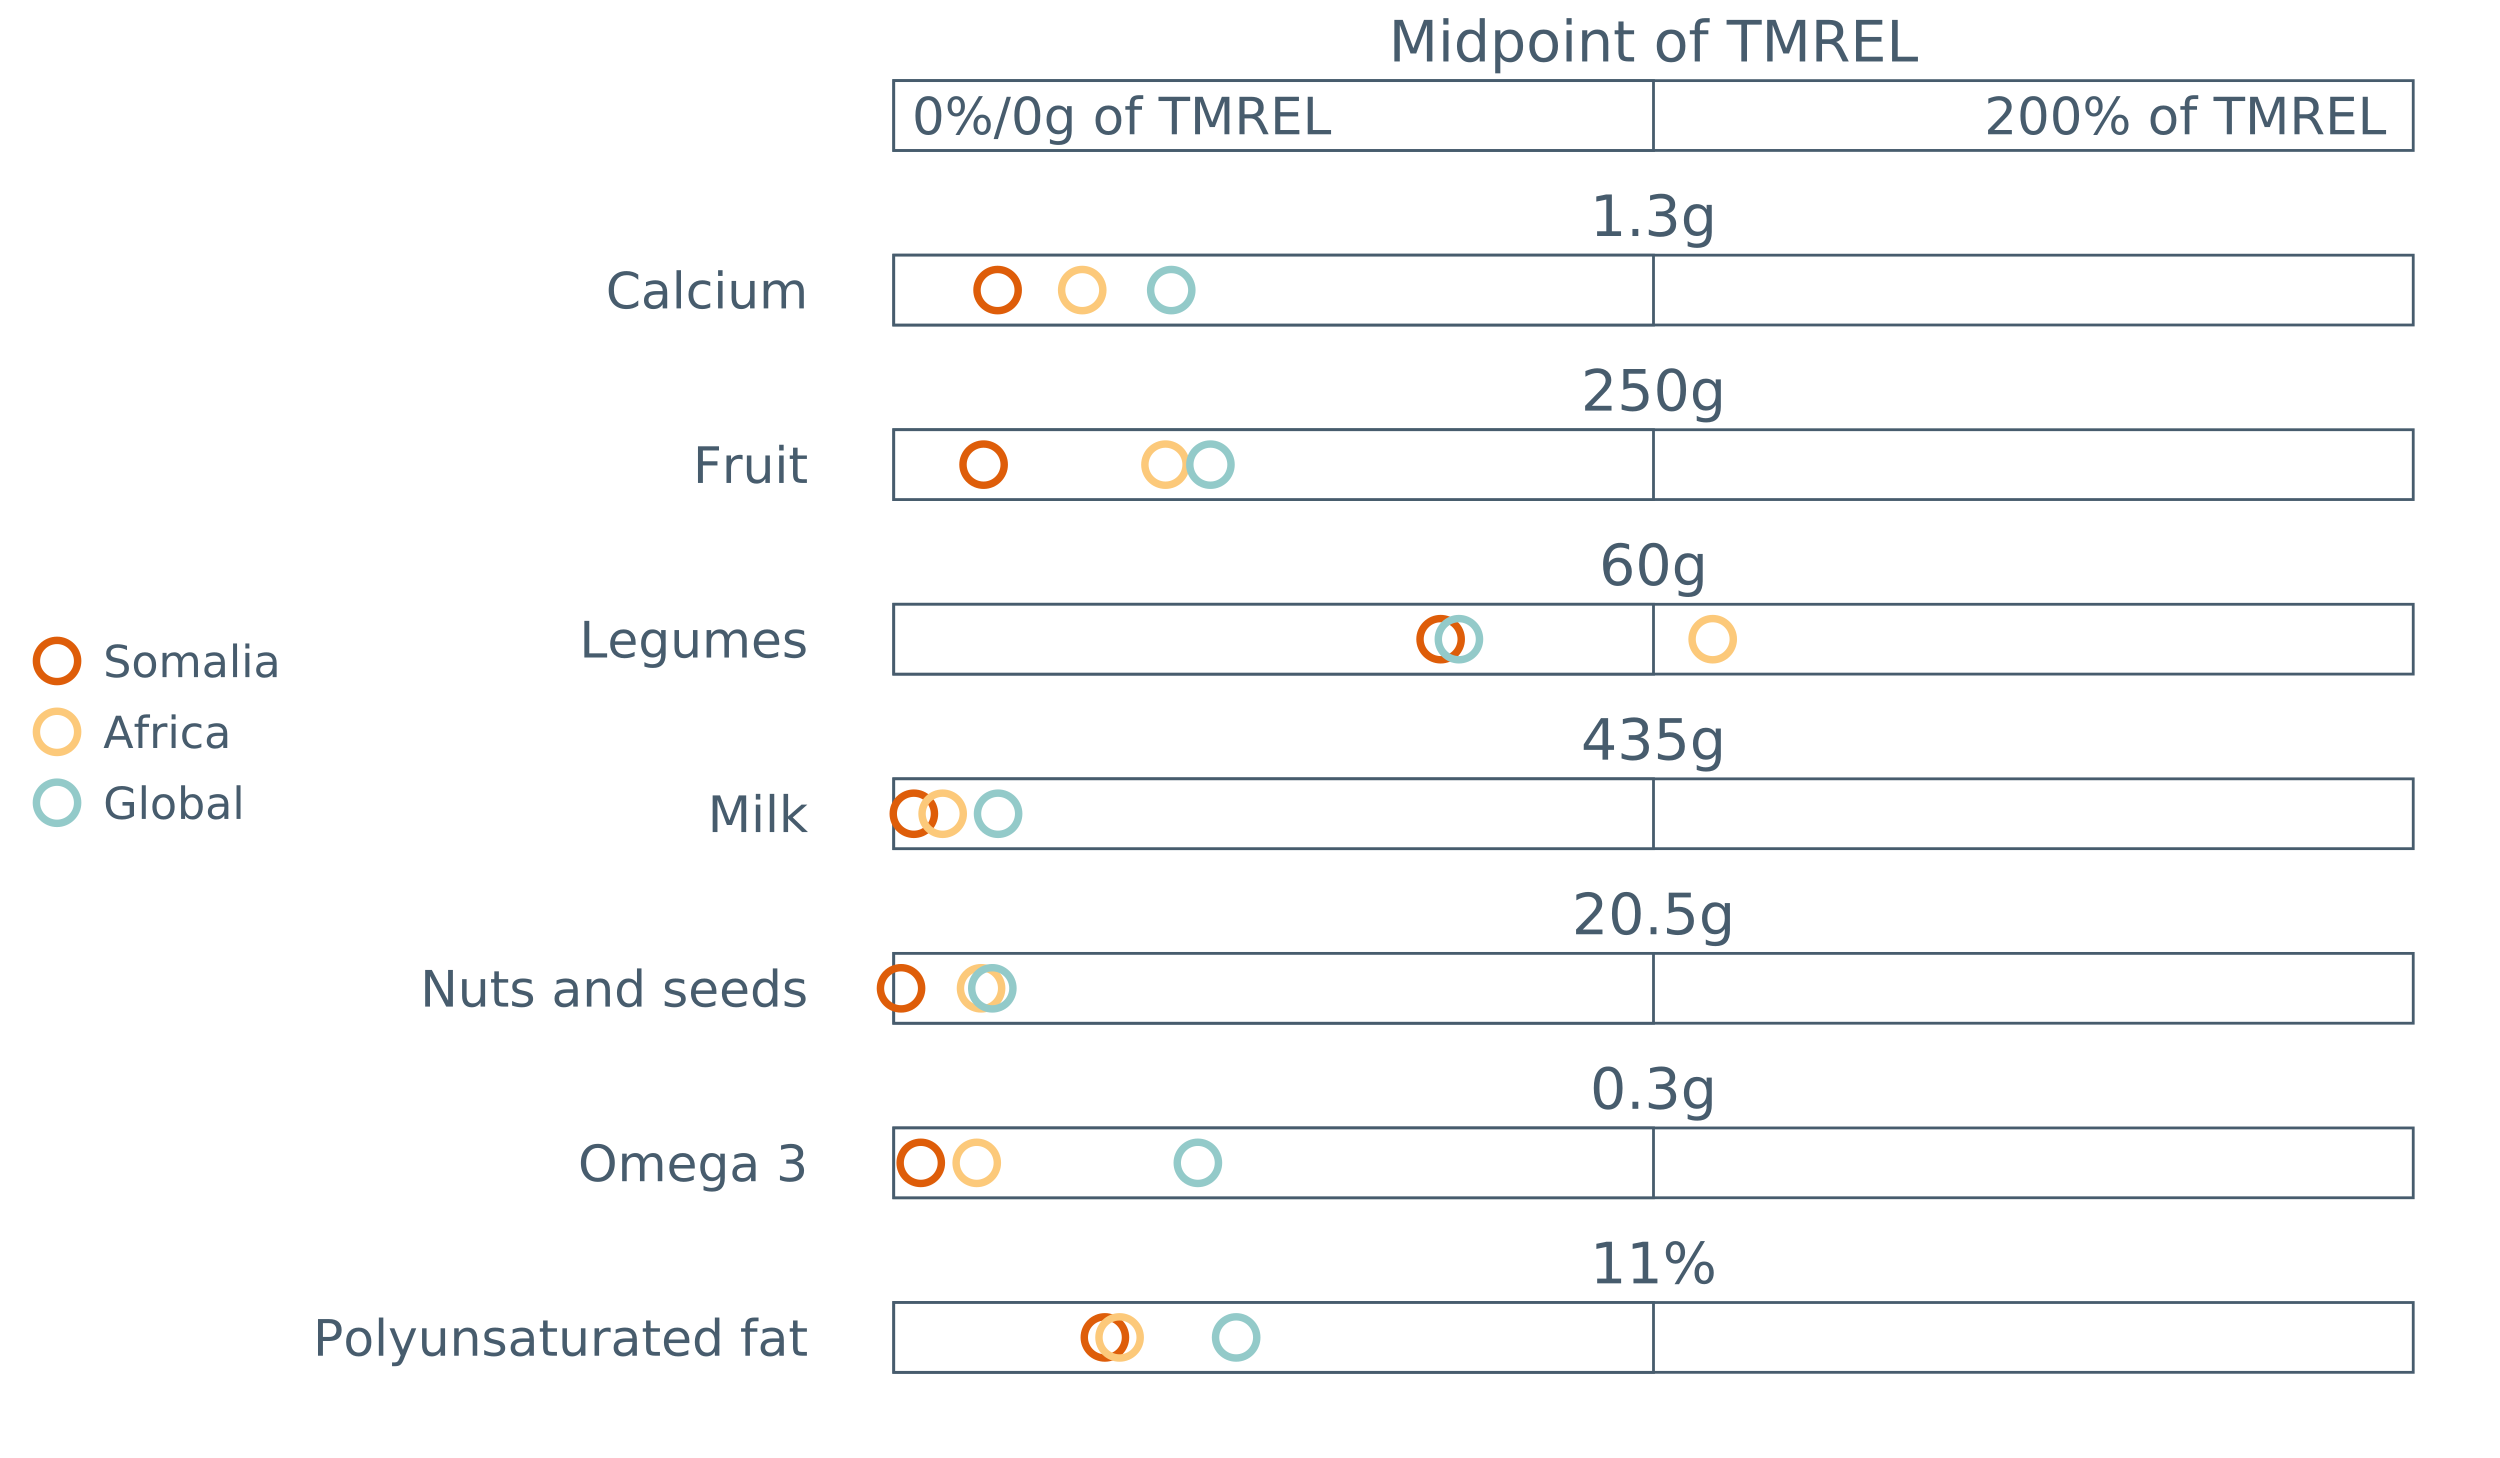<?xml version="1.0" encoding="UTF-8"?>
<svg xmlns="http://www.w3.org/2000/svg" xmlns:xlink="http://www.w3.org/1999/xlink" width="1234.286pt" height="720pt" viewBox="0 0 1234.286 720" version="1.1">
<rect x="0" y="0" width="1234.286" height="720" fill="#333333" stroke="none"/>
<defs>
<g>
<symbol overflow="visible" id="glyph0-0">
<path style="stroke:none;" d="M 1.406 4.984 L 1.406 -19.859 L 15.484 -19.859 L 15.484 4.984 Z M 2.984 3.406 L 13.906 3.406 L 13.906 -18.266 L 2.984 -18.266 Z M 2.984 3.406 "/>
</symbol>
<symbol overflow="visible" id="glyph0-1">
<path style="stroke:none;" d="M 3.484 -2.344 L 8.031 -2.344 L 8.031 -18 L 3.094 -17 L 3.094 -19.531 L 8 -20.531 L 10.781 -20.531 L 10.781 -2.344 L 15.312 -2.344 L 15.312 0 L 3.484 0 Z M 3.484 -2.344 "/>
</symbol>
<symbol overflow="visible" id="glyph0-2">
<path style="stroke:none;" d="M 3.016 -3.484 L 5.906 -3.484 L 5.906 0 L 3.016 0 Z M 3.016 -3.484 "/>
</symbol>
<symbol overflow="visible" id="glyph0-3">
<path style="stroke:none;" d="M 11.422 -11.062 C 12.754 -10.781 13.789 -10.191 14.531 -9.297 C 15.281 -8.398 15.656 -7.289 15.656 -5.969 C 15.656 -3.938 14.957 -2.363 13.562 -1.25 C 12.176 -0.145 10.195 0.406 7.625 0.406 C 6.77 0.406 5.883 0.316 4.969 0.141 C 4.062 -0.023 3.117 -0.281 2.141 -0.625 L 2.141 -3.297 C 2.91 -2.848 3.754 -2.508 4.672 -2.281 C 5.586 -2.051 6.547 -1.938 7.547 -1.938 C 9.285 -1.938 10.609 -2.281 11.516 -2.969 C 12.43 -3.656 12.891 -4.656 12.891 -5.969 C 12.891 -7.176 12.469 -8.117 11.625 -8.797 C 10.781 -9.484 9.598 -9.828 8.078 -9.828 L 5.688 -9.828 L 5.688 -12.109 L 8.188 -12.109 C 9.562 -12.109 10.609 -12.379 11.328 -12.922 C 12.055 -13.473 12.422 -14.258 12.422 -15.281 C 12.422 -16.344 12.047 -17.156 11.297 -17.719 C 10.547 -18.281 9.473 -18.562 8.078 -18.562 C 7.316 -18.562 6.5 -18.477 5.625 -18.312 C 4.758 -18.145 3.805 -17.891 2.766 -17.547 L 2.766 -20.016 C 3.816 -20.305 4.801 -20.523 5.719 -20.672 C 6.645 -20.816 7.516 -20.891 8.328 -20.891 C 10.441 -20.891 12.109 -20.41 13.328 -19.453 C 14.555 -18.504 15.172 -17.211 15.172 -15.578 C 15.172 -14.441 14.844 -13.477 14.188 -12.688 C 13.539 -11.906 12.617 -11.363 11.422 -11.062 Z M 11.422 -11.062 "/>
</symbol>
<symbol overflow="visible" id="glyph0-4">
<path style="stroke:none;" d="M 12.781 -7.875 C 12.781 -9.707 12.398 -11.129 11.641 -12.141 C 10.891 -13.148 9.832 -13.656 8.469 -13.656 C 7.113 -13.656 6.055 -13.148 5.297 -12.141 C 4.547 -11.129 4.172 -9.707 4.172 -7.875 C 4.172 -6.051 4.547 -4.633 5.297 -3.625 C 6.055 -2.625 7.113 -2.125 8.469 -2.125 C 9.832 -2.125 10.891 -2.625 11.641 -3.625 C 12.398 -4.633 12.781 -6.051 12.781 -7.875 Z M 15.312 -1.906 C 15.312 0.707 14.727 2.656 13.562 3.938 C 12.406 5.219 10.625 5.859 8.219 5.859 C 7.332 5.859 6.492 5.789 5.703 5.656 C 4.91 5.52 4.145 5.316 3.406 5.047 L 3.406 2.578 C 4.145 2.984 4.879 3.281 5.609 3.469 C 6.336 3.664 7.078 3.766 7.828 3.766 C 9.484 3.766 10.723 3.332 11.547 2.469 C 12.367 1.602 12.781 0.297 12.781 -1.453 L 12.781 -2.703 C 12.258 -1.797 11.594 -1.117 10.781 -0.672 C 9.969 -0.223 8.988 0 7.844 0 C 5.957 0 4.438 -0.719 3.281 -2.156 C 2.125 -3.594 1.547 -5.5 1.547 -7.875 C 1.547 -10.258 2.125 -12.172 3.281 -13.609 C 4.438 -15.047 5.957 -15.766 7.844 -15.766 C 8.988 -15.766 9.969 -15.539 10.781 -15.094 C 11.594 -14.645 12.258 -13.969 12.781 -13.062 L 12.781 -15.391 L 15.312 -15.391 Z M 15.312 -1.906 "/>
</symbol>
<symbol overflow="visible" id="glyph0-5">
<path style="stroke:none;" d="M 5.406 -2.344 L 15.094 -2.344 L 15.094 0 L 2.062 0 L 2.062 -2.344 C 3.113 -3.426 4.547 -4.883 6.359 -6.719 C 8.18 -8.562 9.328 -9.75 9.797 -10.281 C 10.691 -11.281 11.312 -12.125 11.656 -12.812 C 12.008 -13.508 12.188 -14.191 12.188 -14.859 C 12.188 -15.953 11.805 -16.844 11.047 -17.531 C 10.285 -18.219 9.289 -18.562 8.062 -18.562 C 7.188 -18.562 6.266 -18.41 5.297 -18.109 C 4.328 -17.805 3.297 -17.348 2.203 -16.734 L 2.203 -19.531 C 3.316 -19.977 4.359 -20.316 5.328 -20.547 C 6.305 -20.773 7.195 -20.891 8 -20.891 C 10.125 -20.891 11.816 -20.359 13.078 -19.297 C 14.348 -18.234 14.984 -16.816 14.984 -15.047 C 14.984 -14.203 14.82 -13.398 14.5 -12.641 C 14.188 -11.879 13.613 -10.988 12.781 -9.969 C 12.551 -9.695 11.82 -8.926 10.594 -7.656 C 9.363 -6.395 7.633 -4.625 5.406 -2.344 Z M 5.406 -2.344 "/>
</symbol>
<symbol overflow="visible" id="glyph0-6">
<path style="stroke:none;" d="M 3.031 -20.531 L 13.938 -20.531 L 13.938 -18.188 L 5.578 -18.188 L 5.578 -13.156 C 5.984 -13.289 6.383 -13.391 6.781 -13.453 C 7.188 -13.523 7.594 -13.562 8 -13.562 C 10.289 -13.562 12.102 -12.93 13.438 -11.672 C 14.781 -10.422 15.453 -8.723 15.453 -6.578 C 15.453 -4.367 14.766 -2.648 13.391 -1.422 C 12.016 -0.203 10.078 0.406 7.578 0.406 C 6.711 0.406 5.832 0.328 4.938 0.172 C 4.051 0.023 3.129 -0.191 2.172 -0.484 L 2.172 -3.266 C 2.992 -2.816 3.844 -2.484 4.719 -2.266 C 5.602 -2.047 6.535 -1.938 7.516 -1.938 C 9.109 -1.938 10.363 -2.352 11.281 -3.188 C 12.207 -4.02 12.672 -5.148 12.672 -6.578 C 12.672 -8.016 12.207 -9.148 11.281 -9.984 C 10.363 -10.816 9.109 -11.234 7.516 -11.234 C 6.773 -11.234 6.035 -11.148 5.297 -10.984 C 4.555 -10.816 3.801 -10.562 3.031 -10.219 Z M 3.031 -20.531 "/>
</symbol>
<symbol overflow="visible" id="glyph0-7">
<path style="stroke:none;" d="M 8.953 -18.703 C 7.523 -18.703 6.445 -18 5.719 -16.594 C 5 -15.188 4.641 -13.07 4.641 -10.25 C 4.641 -7.426 5 -5.312 5.719 -3.906 C 6.445 -2.5 7.523 -1.797 8.953 -1.797 C 10.391 -1.797 11.469 -2.5 12.188 -3.906 C 12.906 -5.312 13.266 -7.426 13.266 -10.25 C 13.266 -13.07 12.906 -15.188 12.188 -16.594 C 11.469 -18 10.391 -18.703 8.953 -18.703 Z M 8.953 -20.891 C 11.254 -20.891 13.008 -19.977 14.219 -18.156 C 15.438 -16.344 16.047 -13.707 16.047 -10.25 C 16.047 -6.789 15.438 -4.148 14.219 -2.328 C 13.008 -0.504 11.254 0.406 8.953 0.406 C 6.648 0.406 4.891 -0.504 3.672 -2.328 C 2.461 -4.148 1.859 -6.789 1.859 -10.25 C 1.859 -13.707 2.461 -16.344 3.672 -18.156 C 4.891 -19.977 6.648 -20.891 8.953 -20.891 Z M 8.953 -20.891 "/>
</symbol>
<symbol overflow="visible" id="glyph0-8">
<path style="stroke:none;" d="M 9.297 -11.375 C 8.047 -11.375 7.055 -10.945 6.328 -10.094 C 5.598 -9.238 5.234 -8.066 5.234 -6.578 C 5.234 -5.109 5.598 -3.941 6.328 -3.078 C 7.055 -2.223 8.047 -1.797 9.297 -1.797 C 10.535 -1.797 11.52 -2.223 12.25 -3.078 C 12.977 -3.941 13.344 -5.109 13.344 -6.578 C 13.344 -8.066 12.977 -9.238 12.25 -10.094 C 11.52 -10.945 10.535 -11.375 9.297 -11.375 Z M 14.812 -20.078 L 14.812 -17.547 C 14.113 -17.867 13.406 -18.117 12.688 -18.297 C 11.977 -18.473 11.281 -18.562 10.594 -18.562 C 8.758 -18.562 7.359 -17.941 6.391 -16.703 C 5.422 -15.461 4.867 -13.594 4.734 -11.094 C 5.273 -11.895 5.953 -12.504 6.766 -12.922 C 7.578 -13.348 8.473 -13.562 9.453 -13.562 C 11.516 -13.562 13.145 -12.938 14.344 -11.688 C 15.539 -10.438 16.141 -8.734 16.141 -6.578 C 16.141 -4.473 15.516 -2.781 14.266 -1.5 C 13.023 -0.227 11.367 0.406 9.297 0.406 C 6.922 0.406 5.102 -0.504 3.844 -2.328 C 2.594 -4.148 1.969 -6.789 1.969 -10.25 C 1.969 -13.488 2.734 -16.07 4.266 -18 C 5.805 -19.926 7.875 -20.891 10.469 -20.891 C 11.164 -20.891 11.867 -20.82 12.578 -20.688 C 13.297 -20.551 14.039 -20.348 14.812 -20.078 Z M 14.812 -20.078 "/>
</symbol>
<symbol overflow="visible" id="glyph0-9">
<path style="stroke:none;" d="M 10.641 -18.109 L 3.625 -7.156 L 10.641 -7.156 Z M 9.906 -20.531 L 13.406 -20.531 L 13.406 -7.156 L 16.328 -7.156 L 16.328 -4.844 L 13.406 -4.844 L 13.406 0 L 10.641 0 L 10.641 -4.844 L 1.375 -4.844 L 1.375 -7.516 Z M 9.906 -20.531 "/>
</symbol>
<symbol overflow="visible" id="glyph0-10">
<path style="stroke:none;" d="M 20.469 -9.031 C 19.676 -9.031 19.051 -8.691 18.594 -8.016 C 18.133 -7.336 17.906 -6.395 17.906 -5.188 C 17.906 -3.988 18.133 -3.047 18.594 -2.359 C 19.051 -1.68 19.676 -1.344 20.469 -1.344 C 21.25 -1.344 21.863 -1.68 22.312 -2.359 C 22.77 -3.047 23 -3.988 23 -5.188 C 23 -6.383 22.77 -7.32 22.312 -8 C 21.863 -8.688 21.25 -9.031 20.469 -9.031 Z M 20.469 -10.781 C 21.914 -10.781 23.066 -10.273 23.922 -9.266 C 24.773 -8.254 25.203 -6.895 25.203 -5.188 C 25.203 -3.469 24.77 -2.102 23.906 -1.094 C 23.051 -0.094 21.906 0.406 20.469 0.406 C 19 0.406 17.836 -0.094 16.984 -1.094 C 16.141 -2.102 15.719 -3.469 15.719 -5.188 C 15.719 -6.906 16.145 -8.266 17 -9.266 C 17.852 -10.273 19.008 -10.781 20.469 -10.781 Z M 6.281 -19.156 C 5.488 -19.156 4.863 -18.812 4.406 -18.125 C 3.957 -17.445 3.734 -16.508 3.734 -15.312 C 3.734 -14.102 3.957 -13.16 4.406 -12.484 C 4.863 -11.805 5.488 -11.469 6.281 -11.469 C 7.082 -11.469 7.707 -11.805 8.156 -12.484 C 8.613 -13.16 8.844 -14.102 8.844 -15.312 C 8.844 -16.5 8.613 -17.438 8.156 -18.125 C 7.695 -18.812 7.07 -19.156 6.281 -19.156 Z M 18.703 -20.891 L 20.891 -20.891 L 8.062 0.406 L 5.859 0.406 Z M 6.281 -20.891 C 7.727 -20.891 8.883 -20.391 9.75 -19.391 C 10.613 -18.391 11.047 -17.031 11.047 -15.312 C 11.047 -13.582 10.613 -12.219 9.75 -11.219 C 8.895 -10.219 7.738 -9.719 6.281 -9.719 C 4.82 -9.719 3.664 -10.219 2.812 -11.219 C 1.969 -12.227 1.547 -13.594 1.547 -15.312 C 1.547 -17.02 1.973 -18.375 2.828 -19.375 C 3.68 -20.383 4.832 -20.891 6.281 -20.891 Z M 6.281 -20.891 "/>
</symbol>
<symbol overflow="visible" id="glyph0-11">
<path style="stroke:none;" d="M 2.766 -20.531 L 6.906 -20.531 L 12.141 -6.562 L 17.406 -20.531 L 21.547 -20.531 L 21.547 0 L 18.828 0 L 18.828 -18.031 L 13.547 -3.953 L 10.75 -3.953 L 5.453 -18.031 L 5.453 0 L 2.766 0 Z M 2.766 -20.531 "/>
</symbol>
<symbol overflow="visible" id="glyph0-12">
<path style="stroke:none;" d="M 2.656 -15.391 L 5.188 -15.391 L 5.188 0 L 2.656 0 Z M 2.656 -21.391 L 5.188 -21.391 L 5.188 -18.188 L 2.656 -18.188 Z M 2.656 -21.391 "/>
</symbol>
<symbol overflow="visible" id="glyph0-13">
<path style="stroke:none;" d="M 12.781 -13.062 L 12.781 -21.391 L 15.312 -21.391 L 15.312 0 L 12.781 0 L 12.781 -2.312 C 12.25 -1.395 11.578 -0.711 10.766 -0.266 C 9.961 0.18 8.988 0.406 7.844 0.406 C 5.988 0.406 4.473 -0.336 3.297 -1.828 C 2.129 -3.316 1.547 -5.27 1.547 -7.688 C 1.547 -10.102 2.129 -12.051 3.297 -13.531 C 4.473 -15.02 5.988 -15.766 7.844 -15.766 C 8.988 -15.766 9.961 -15.539 10.766 -15.094 C 11.578 -14.656 12.25 -13.977 12.781 -13.062 Z M 4.172 -7.688 C 4.172 -5.82 4.551 -4.359 5.312 -3.297 C 6.082 -2.242 7.133 -1.719 8.469 -1.719 C 9.801 -1.719 10.852 -2.242 11.625 -3.297 C 12.395 -4.359 12.781 -5.82 12.781 -7.688 C 12.781 -9.539 12.395 -11 11.625 -12.062 C 10.852 -13.125 9.801 -13.656 8.469 -13.656 C 7.133 -13.656 6.082 -13.125 5.312 -12.062 C 4.551 -11 4.172 -9.539 4.172 -7.688 Z M 4.172 -7.688 "/>
</symbol>
<symbol overflow="visible" id="glyph0-14">
<path style="stroke:none;" d="M 5.094 -2.312 L 5.094 5.859 L 2.562 5.859 L 2.562 -15.391 L 5.094 -15.391 L 5.094 -13.062 C 5.625 -13.977 6.297 -14.656 7.109 -15.094 C 7.922 -15.539 8.891 -15.766 10.016 -15.766 C 11.891 -15.766 13.41 -15.02 14.578 -13.531 C 15.742 -12.051 16.328 -10.102 16.328 -7.688 C 16.328 -5.27 15.742 -3.316 14.578 -1.828 C 13.41 -0.336 11.891 0.406 10.016 0.406 C 8.891 0.406 7.922 0.18 7.109 -0.266 C 6.297 -0.711 5.625 -1.395 5.094 -2.312 Z M 13.703 -7.688 C 13.703 -9.539 13.316 -11 12.547 -12.062 C 11.785 -13.125 10.738 -13.656 9.406 -13.656 C 8.062 -13.656 7.004 -13.125 6.234 -12.062 C 5.473 -11 5.094 -9.539 5.094 -7.688 C 5.094 -5.82 5.473 -4.359 6.234 -3.297 C 7.004 -2.242 8.062 -1.719 9.406 -1.719 C 10.738 -1.719 11.785 -2.242 12.547 -3.297 C 13.316 -4.359 13.703 -5.82 13.703 -7.688 Z M 13.703 -7.688 "/>
</symbol>
<symbol overflow="visible" id="glyph0-15">
<path style="stroke:none;" d="M 8.625 -13.625 C 7.258 -13.625 6.18 -13.094 5.391 -12.031 C 4.609 -10.977 4.219 -9.531 4.219 -7.688 C 4.219 -5.844 4.609 -4.391 5.391 -3.328 C 6.18 -2.273 7.258 -1.75 8.625 -1.75 C 9.969 -1.75 11.031 -2.281 11.812 -3.344 C 12.602 -4.406 13 -5.852 13 -7.688 C 13 -9.508 12.602 -10.953 11.812 -12.016 C 11.031 -13.086 9.969 -13.625 8.625 -13.625 Z M 8.625 -15.766 C 10.82 -15.766 12.547 -15.051 13.797 -13.625 C 15.055 -12.195 15.688 -10.219 15.688 -7.688 C 15.688 -5.164 15.055 -3.188 13.797 -1.75 C 12.547 -0.312 10.82 0.406 8.625 0.406 C 6.414 0.406 4.68 -0.312 3.422 -1.75 C 2.172 -3.188 1.547 -5.164 1.547 -7.688 C 1.547 -10.219 2.172 -12.195 3.422 -13.625 C 4.68 -15.051 6.414 -15.766 8.625 -15.766 Z M 8.625 -15.766 "/>
</symbol>
<symbol overflow="visible" id="glyph0-16">
<path style="stroke:none;" d="M 15.453 -9.297 L 15.453 0 L 12.922 0 L 12.922 -9.219 C 12.922 -10.664 12.633 -11.75 12.062 -12.469 C 11.5 -13.195 10.648 -13.562 9.516 -13.562 C 8.148 -13.562 7.07 -13.125 6.281 -12.25 C 5.488 -11.383 5.094 -10.203 5.094 -8.703 L 5.094 0 L 2.562 0 L 2.562 -15.391 L 5.094 -15.391 L 5.094 -13 C 5.707 -13.926 6.422 -14.617 7.234 -15.078 C 8.055 -15.535 9.004 -15.766 10.078 -15.766 C 11.848 -15.766 13.188 -15.219 14.094 -14.125 C 15 -13.031 15.453 -11.422 15.453 -9.297 Z M 15.453 -9.297 "/>
</symbol>
<symbol overflow="visible" id="glyph0-17">
<path style="stroke:none;" d="M 5.156 -19.766 L 5.156 -15.391 L 10.359 -15.391 L 10.359 -13.438 L 5.156 -13.438 L 5.156 -5.078 C 5.156 -3.816 5.328 -3.008 5.672 -2.656 C 6.016 -2.301 6.711 -2.125 7.766 -2.125 L 10.359 -2.125 L 10.359 0 L 7.766 0 C 5.816 0 4.469 -0.363 3.719 -1.094 C 2.977 -1.82 2.609 -3.148 2.609 -5.078 L 2.609 -13.438 L 0.75 -13.438 L 0.75 -15.391 L 2.609 -15.391 L 2.609 -19.766 Z M 5.156 -19.766 "/>
</symbol>
<symbol overflow="visible" id="glyph0-18">
<path style="stroke:none;" d=""/>
</symbol>
<symbol overflow="visible" id="glyph0-19">
<path style="stroke:none;" d="M 10.453 -21.391 L 10.453 -19.281 L 8.031 -19.281 C 7.125 -19.281 6.492 -19.098 6.141 -18.734 C 5.785 -18.367 5.609 -17.711 5.609 -16.766 L 5.609 -15.391 L 9.781 -15.391 L 9.781 -13.438 L 5.609 -13.438 L 5.609 0 L 3.062 0 L 3.062 -13.438 L 0.641 -13.438 L 0.641 -15.391 L 3.062 -15.391 L 3.062 -16.469 C 3.062 -18.188 3.457 -19.438 4.25 -20.219 C 5.051 -21 6.32 -21.391 8.062 -21.391 Z M 10.453 -21.391 "/>
</symbol>
<symbol overflow="visible" id="glyph0-20">
<path style="stroke:none;" d="M -0.078 -20.531 L 17.281 -20.531 L 17.281 -18.188 L 10 -18.188 L 10 0 L 7.203 0 L 7.203 -18.188 L -0.078 -18.188 Z M -0.078 -20.531 "/>
</symbol>
<symbol overflow="visible" id="glyph0-21">
<path style="stroke:none;" d="M 12.5 -9.625 C 13.094 -9.426 13.672 -8.992 14.234 -8.328 C 14.797 -7.672 15.363 -6.766 15.938 -5.609 L 18.75 0 L 15.766 0 L 13.141 -5.266 C 12.461 -6.641 11.805 -7.551 11.172 -8 C 10.535 -8.445 9.664 -8.672 8.562 -8.672 L 5.547 -8.672 L 5.547 0 L 2.766 0 L 2.766 -20.531 L 9.031 -20.531 C 11.375 -20.531 13.125 -20.035 14.281 -19.047 C 15.438 -18.066 16.016 -16.586 16.016 -14.609 C 16.016 -13.316 15.711 -12.242 15.109 -11.391 C 14.516 -10.547 13.645 -9.957 12.5 -9.625 Z M 5.547 -18.25 L 5.547 -10.953 L 9.031 -10.953 C 10.375 -10.953 11.383 -11.258 12.062 -11.875 C 12.75 -12.5 13.094 -13.41 13.094 -14.609 C 13.094 -15.816 12.75 -16.723 12.062 -17.328 C 11.383 -17.941 10.375 -18.25 9.031 -18.25 Z M 5.547 -18.25 "/>
</symbol>
<symbol overflow="visible" id="glyph0-22">
<path style="stroke:none;" d="M 2.766 -20.531 L 15.734 -20.531 L 15.734 -18.188 L 5.547 -18.188 L 5.547 -12.109 L 15.312 -12.109 L 15.312 -9.781 L 5.547 -9.781 L 5.547 -2.344 L 15.984 -2.344 L 15.984 0 L 2.766 0 Z M 2.766 -20.531 "/>
</symbol>
<symbol overflow="visible" id="glyph0-23">
<path style="stroke:none;" d="M 2.766 -20.531 L 5.547 -20.531 L 5.547 -2.344 L 15.531 -2.344 L 15.531 0 L 2.766 0 Z M 2.766 -20.531 "/>
</symbol>
<symbol overflow="visible" id="glyph1-0">
<path style="stroke:none;" d="M 1.266 4.484 L 1.266 -17.906 L 13.953 -17.906 L 13.953 4.484 Z M 2.688 3.078 L 12.547 3.078 L 12.547 -16.484 L 2.688 -16.484 Z M 2.688 3.078 "/>
</symbol>
<symbol overflow="visible" id="glyph1-1">
<path style="stroke:none;" d="M 8.078 -16.859 C 6.785 -16.859 5.812 -16.223 5.156 -14.953 C 4.508 -13.691 4.188 -11.785 4.188 -9.234 C 4.188 -6.703 4.508 -4.801 5.156 -3.531 C 5.812 -2.258 6.785 -1.625 8.078 -1.625 C 9.367 -1.625 10.336 -2.258 10.984 -3.531 C 11.641 -4.801 11.969 -6.703 11.969 -9.234 C 11.969 -11.785 11.641 -13.691 10.984 -14.953 C 10.336 -16.223 9.367 -16.859 8.078 -16.859 Z M 8.078 -18.844 C 10.148 -18.844 11.734 -18.02 12.828 -16.375 C 13.922 -14.738 14.469 -12.359 14.469 -9.234 C 14.469 -6.117 13.922 -3.738 12.828 -2.094 C 11.734 -0.457 10.148 0.359 8.078 0.359 C 5.992 0.359 4.406 -0.457 3.312 -2.094 C 2.219 -3.738 1.672 -6.117 1.672 -9.234 C 1.672 -12.359 2.219 -14.738 3.312 -16.375 C 4.406 -18.02 5.992 -18.844 8.078 -18.844 Z M 8.078 -18.844 "/>
</symbol>
<symbol overflow="visible" id="glyph1-2">
<path style="stroke:none;" d="M 18.453 -8.141 C 17.734 -8.141 17.172 -7.832 16.766 -7.219 C 16.359 -6.613 16.156 -5.766 16.156 -4.672 C 16.156 -3.598 16.359 -2.754 16.766 -2.141 C 17.172 -1.523 17.734 -1.219 18.453 -1.219 C 19.16 -1.219 19.719 -1.523 20.125 -2.141 C 20.531 -2.754 20.734 -3.598 20.734 -4.672 C 20.734 -5.754 20.531 -6.602 20.125 -7.219 C 19.719 -7.832 19.16 -8.141 18.453 -8.141 Z M 18.453 -9.719 C 19.766 -9.719 20.801 -9.266 21.562 -8.359 C 22.332 -7.453 22.719 -6.223 22.719 -4.672 C 22.719 -3.129 22.332 -1.906 21.562 -1 C 20.789 -0.094 19.754 0.359 18.453 0.359 C 17.141 0.359 16.098 -0.094 15.328 -1 C 14.555 -1.906 14.172 -3.129 14.172 -4.672 C 14.172 -6.223 14.555 -7.453 15.328 -8.359 C 16.098 -9.266 17.141 -9.719 18.453 -9.719 Z M 5.672 -17.266 C 4.953 -17.266 4.391 -16.957 3.984 -16.344 C 3.578 -15.727 3.375 -14.883 3.375 -13.812 C 3.375 -12.719 3.578 -11.863 3.984 -11.25 C 4.391 -10.645 4.953 -10.344 5.672 -10.344 C 6.391 -10.344 6.953 -10.645 7.359 -11.25 C 7.766 -11.863 7.969 -12.719 7.969 -13.812 C 7.969 -14.875 7.758 -15.711 7.344 -16.328 C 6.938 -16.953 6.379 -17.266 5.672 -17.266 Z M 16.859 -18.844 L 18.844 -18.844 L 7.266 0.359 L 5.281 0.359 Z M 5.672 -18.844 C 6.973 -18.844 8.008 -18.391 8.781 -17.484 C 9.562 -16.578 9.953 -15.352 9.953 -13.812 C 9.953 -12.25 9.566 -11.016 8.797 -10.109 C 8.023 -9.211 6.984 -8.766 5.672 -8.766 C 4.348 -8.766 3.305 -9.219 2.547 -10.125 C 1.785 -11.031 1.406 -12.258 1.406 -13.812 C 1.406 -15.344 1.785 -16.562 2.547 -17.469 C 3.316 -18.383 4.359 -18.844 5.672 -18.844 Z M 5.672 -18.844 "/>
</symbol>
<symbol overflow="visible" id="glyph1-3">
<path style="stroke:none;" d="M 6.453 -18.516 L 8.547 -18.516 L 2.109 2.359 L 0 2.359 Z M 6.453 -18.516 "/>
</symbol>
<symbol overflow="visible" id="glyph1-4">
<path style="stroke:none;" d="M 11.531 -7.109 C 11.531 -8.754 11.188 -10.031 10.5 -10.938 C 9.82 -11.852 8.867 -12.312 7.641 -12.312 C 6.41 -12.312 5.453 -11.852 4.766 -10.938 C 4.086 -10.031 3.75 -8.754 3.75 -7.109 C 3.75 -5.461 4.086 -4.18 4.766 -3.266 C 5.453 -2.359 6.41 -1.906 7.641 -1.906 C 8.867 -1.906 9.82 -2.359 10.5 -3.266 C 11.188 -4.18 11.531 -5.461 11.531 -7.109 Z M 13.812 -1.719 C 13.812 0.645 13.285 2.398 12.234 3.547 C 11.18 4.703 9.57 5.281 7.406 5.281 C 6.613 5.281 5.859 5.219 5.141 5.094 C 4.43 4.977 3.742 4.797 3.078 4.547 L 3.078 2.328 C 3.742 2.691 4.398 2.957 5.047 3.125 C 5.703 3.301 6.367 3.391 7.047 3.391 C 8.547 3.391 9.664 3 10.406 2.219 C 11.156 1.438 11.531 0.258 11.531 -1.312 L 11.531 -2.438 C 11.062 -1.625 10.457 -1.016 9.719 -0.609 C 8.977 -0.203 8.098 0 7.078 0 C 5.379 0 4.008 -0.645 2.969 -1.938 C 1.926 -3.238 1.406 -4.961 1.406 -7.109 C 1.406 -9.254 1.926 -10.973 2.969 -12.266 C 4.008 -13.566 5.379 -14.219 7.078 -14.219 C 8.098 -14.219 8.977 -14.016 9.719 -13.609 C 10.457 -13.203 11.062 -12.594 11.531 -11.781 L 11.531 -13.891 L 13.812 -13.891 Z M 13.812 -1.719 "/>
</symbol>
<symbol overflow="visible" id="glyph1-5">
<path style="stroke:none;" d=""/>
</symbol>
<symbol overflow="visible" id="glyph1-6">
<path style="stroke:none;" d="M 7.766 -12.281 C 6.547 -12.281 5.582 -11.801 4.875 -10.844 C 4.164 -9.895 3.812 -8.594 3.812 -6.938 C 3.812 -5.27 4.16 -3.957 4.859 -3 C 5.566 -2.051 6.535 -1.578 7.766 -1.578 C 8.984 -1.578 9.945 -2.055 10.656 -3.016 C 11.375 -3.973 11.734 -5.281 11.734 -6.938 C 11.734 -8.57 11.375 -9.867 10.656 -10.828 C 9.945 -11.797 8.984 -12.281 7.766 -12.281 Z M 7.766 -14.219 C 9.754 -14.219 11.312 -13.57 12.438 -12.281 C 13.57 -11 14.141 -9.219 14.141 -6.938 C 14.141 -4.656 13.57 -2.867 12.438 -1.578 C 11.312 -0.285 9.754 0.359 7.766 0.359 C 5.773 0.359 4.219 -0.285 3.094 -1.578 C 1.969 -2.867 1.406 -4.656 1.406 -6.938 C 1.406 -9.219 1.969 -11 3.094 -12.281 C 4.219 -13.57 5.773 -14.219 7.766 -14.219 Z M 7.766 -14.219 "/>
</symbol>
<symbol overflow="visible" id="glyph1-7">
<path style="stroke:none;" d="M 9.422 -19.297 L 9.422 -17.391 L 7.234 -17.391 C 6.422 -17.391 5.852 -17.223 5.531 -16.891 C 5.219 -16.566 5.062 -15.973 5.062 -15.109 L 5.062 -13.891 L 8.812 -13.891 L 8.812 -12.109 L 5.062 -12.109 L 5.062 0 L 2.766 0 L 2.766 -12.109 L 0.578 -12.109 L 0.578 -13.891 L 2.766 -13.891 L 2.766 -14.859 C 2.766 -16.398 3.125 -17.523 3.844 -18.234 C 4.562 -18.941 5.703 -19.297 7.266 -19.297 Z M 9.422 -19.297 "/>
</symbol>
<symbol overflow="visible" id="glyph1-8">
<path style="stroke:none;" d="M -0.078 -18.516 L 15.578 -18.516 L 15.578 -16.406 L 9.016 -16.406 L 9.016 0 L 6.5 0 L 6.5 -16.406 L -0.078 -16.406 Z M -0.078 -18.516 "/>
</symbol>
<symbol overflow="visible" id="glyph1-9">
<path style="stroke:none;" d="M 2.484 -18.516 L 6.219 -18.516 L 10.953 -5.906 L 15.703 -18.516 L 19.422 -18.516 L 19.422 0 L 16.984 0 L 16.984 -16.25 L 12.219 -3.562 L 9.688 -3.562 L 4.922 -16.25 L 4.922 0 L 2.484 0 Z M 2.484 -18.516 "/>
</symbol>
<symbol overflow="visible" id="glyph1-10">
<path style="stroke:none;" d="M 11.266 -8.672 C 11.805 -8.492 12.328 -8.109 12.828 -7.516 C 13.336 -6.922 13.852 -6.102 14.375 -5.062 L 16.906 0 L 14.219 0 L 11.859 -4.75 C 11.242 -5.988 10.648 -6.812 10.078 -7.219 C 9.504 -7.625 8.719 -7.828 7.719 -7.828 L 5 -7.828 L 5 0 L 2.484 0 L 2.484 -18.516 L 8.141 -18.516 C 10.254 -18.516 11.832 -18.07 12.875 -17.188 C 13.914 -16.301 14.438 -14.961 14.438 -13.172 C 14.438 -12.016 14.164 -11.051 13.625 -10.281 C 13.082 -9.508 12.297 -8.973 11.266 -8.672 Z M 5 -16.453 L 5 -9.875 L 8.141 -9.875 C 9.348 -9.875 10.258 -10.156 10.875 -10.719 C 11.488 -11.281 11.797 -12.098 11.797 -13.172 C 11.797 -14.254 11.488 -15.07 10.875 -15.625 C 10.258 -16.176 9.348 -16.453 8.141 -16.453 Z M 5 -16.453 "/>
</symbol>
<symbol overflow="visible" id="glyph1-11">
<path style="stroke:none;" d="M 2.484 -18.516 L 14.203 -18.516 L 14.203 -16.406 L 5 -16.406 L 5 -10.922 L 13.812 -10.922 L 13.812 -8.812 L 5 -8.812 L 5 -2.109 L 14.422 -2.109 L 14.422 0 L 2.484 0 Z M 2.484 -18.516 "/>
</symbol>
<symbol overflow="visible" id="glyph1-12">
<path style="stroke:none;" d="M 2.484 -18.516 L 5 -18.516 L 5 -2.109 L 14.016 -2.109 L 14.016 0 L 2.484 0 Z M 2.484 -18.516 "/>
</symbol>
<symbol overflow="visible" id="glyph1-13">
<path style="stroke:none;" d="M 4.875 -2.109 L 13.609 -2.109 L 13.609 0 L 1.859 0 L 1.859 -2.109 C 2.805 -3.086 4.098 -4.406 5.734 -6.062 C 7.379 -7.719 8.414 -8.789 8.844 -9.281 C 9.645 -10.176 10.203 -10.938 10.516 -11.562 C 10.836 -12.188 11 -12.801 11 -13.406 C 11 -14.383 10.648 -15.18 9.953 -15.797 C 9.266 -16.422 8.367 -16.734 7.266 -16.734 C 6.484 -16.734 5.656 -16.598 4.781 -16.328 C 3.906 -16.055 2.973 -15.645 1.984 -15.094 L 1.984 -17.625 C 2.992 -18.02 3.938 -18.32 4.812 -18.531 C 5.688 -18.738 6.488 -18.844 7.219 -18.844 C 9.133 -18.844 10.66 -18.363 11.797 -17.406 C 12.941 -16.445 13.516 -15.164 13.516 -13.562 C 13.516 -12.801 13.367 -12.078 13.078 -11.391 C 12.797 -10.711 12.281 -9.91 11.531 -8.984 C 11.32 -8.742 10.66 -8.051 9.547 -6.906 C 8.441 -5.758 6.883 -4.16 4.875 -2.109 Z M 4.875 -2.109 "/>
</symbol>
<symbol overflow="visible" id="glyph2-0">
<path style="stroke:none;" d="M 1.234 4.391 L 1.234 -17.5 L 13.641 -17.5 L 13.641 4.391 Z M 2.625 3 L 12.266 3 L 12.266 -16.094 L 2.625 -16.094 Z M 2.625 3 "/>
</symbol>
<symbol overflow="visible" id="glyph2-1">
<path style="stroke:none;" d="M 4.875 -16.078 L 4.875 -9.281 L 7.953 -9.281 C 9.098 -9.281 9.977 -9.57 10.594 -10.156 C 11.219 -10.75 11.531 -11.594 11.531 -12.688 C 11.531 -13.77 11.219 -14.602 10.594 -15.188 C 9.977 -15.781 9.098 -16.078 7.953 -16.078 Z M 2.438 -18.094 L 7.953 -18.094 C 9.984 -18.094 11.516 -17.633 12.547 -16.719 C 13.586 -15.801 14.109 -14.457 14.109 -12.688 C 14.109 -10.895 13.586 -9.539 12.547 -8.625 C 11.516 -7.719 9.984 -7.266 7.953 -7.266 L 4.875 -7.266 L 4.875 0 L 2.438 0 Z M 2.438 -18.094 "/>
</symbol>
<symbol overflow="visible" id="glyph2-2">
<path style="stroke:none;" d="M 7.594 -12 C 6.395 -12 5.445 -11.531 4.75 -10.594 C 4.062 -9.664 3.719 -8.391 3.719 -6.766 C 3.719 -5.148 4.062 -3.875 4.75 -2.938 C 5.445 -2 6.395 -1.531 7.594 -1.531 C 8.781 -1.531 9.723 -2 10.422 -2.938 C 11.117 -3.875 11.469 -5.148 11.469 -6.766 C 11.469 -8.379 11.117 -9.656 10.422 -10.594 C 9.723 -11.531 8.781 -12 7.594 -12 Z M 7.594 -13.891 C 9.531 -13.891 11.051 -13.258 12.156 -12 C 13.27 -10.738 13.828 -8.992 13.828 -6.766 C 13.828 -4.547 13.27 -2.805 12.156 -1.547 C 11.051 -0.285 9.531 0.344 7.594 0.344 C 5.645 0.344 4.117 -0.285 3.016 -1.547 C 1.922 -2.805 1.375 -4.547 1.375 -6.766 C 1.375 -8.992 1.922 -10.738 3.016 -12 C 4.117 -13.258 5.645 -13.891 7.594 -13.891 Z M 7.594 -13.891 "/>
</symbol>
<symbol overflow="visible" id="glyph2-3">
<path style="stroke:none;" d="M 2.344 -18.859 L 4.562 -18.859 L 4.562 0 L 2.344 0 Z M 2.344 -18.859 "/>
</symbol>
<symbol overflow="visible" id="glyph2-4">
<path style="stroke:none;" d="M 7.984 1.266 C 7.359 2.879 6.742 3.93 6.141 4.422 C 5.547 4.91 4.75 5.156 3.75 5.156 L 1.969 5.156 L 1.969 3.297 L 3.266 3.297 C 3.879 3.297 4.352 3.148 4.688 2.859 C 5.031 2.566 5.41 1.879 5.828 0.797 L 6.234 -0.219 L 0.734 -13.562 L 3.109 -13.562 L 7.344 -2.953 L 11.578 -13.562 L 13.938 -13.562 Z M 7.984 1.266 "/>
</symbol>
<symbol overflow="visible" id="glyph2-5">
<path style="stroke:none;" d="M 2.109 -5.359 L 2.109 -13.562 L 4.344 -13.562 L 4.344 -5.438 C 4.344 -4.156 4.594 -3.191 5.094 -2.547 C 5.594 -1.91 6.344 -1.594 7.344 -1.594 C 8.539 -1.594 9.488 -1.973 10.188 -2.734 C 10.895 -3.504 11.25 -4.551 11.25 -5.875 L 11.25 -13.562 L 13.469 -13.562 L 13.469 0 L 11.25 0 L 11.25 -2.078 C 10.707 -1.254 10.078 -0.645 9.359 -0.25 C 8.641 0.145 7.812 0.344 6.875 0.344 C 5.312 0.344 4.125 -0.141 3.312 -1.109 C 2.508 -2.078 2.109 -3.492 2.109 -5.359 Z M 7.719 -13.891 Z M 7.719 -13.891 "/>
</symbol>
<symbol overflow="visible" id="glyph2-6">
<path style="stroke:none;" d="M 13.625 -8.188 L 13.625 0 L 11.391 0 L 11.391 -8.125 C 11.391 -9.406 11.141 -10.363 10.641 -11 C 10.141 -11.633 9.391 -11.953 8.391 -11.953 C 7.18 -11.953 6.227 -11.566 5.531 -10.797 C 4.844 -10.035 4.5 -8.992 4.5 -7.672 L 4.5 0 L 2.25 0 L 2.25 -13.562 L 4.5 -13.562 L 4.5 -11.469 C 5.031 -12.281 5.656 -12.883 6.375 -13.281 C 7.102 -13.688 7.938 -13.891 8.875 -13.891 C 10.438 -13.891 11.617 -13.406 12.422 -12.438 C 13.223 -11.477 13.625 -10.062 13.625 -8.188 Z M 13.625 -8.188 "/>
</symbol>
<symbol overflow="visible" id="glyph2-7">
<path style="stroke:none;" d="M 10.984 -13.172 L 10.984 -11.062 C 10.359 -11.383 9.707 -11.625 9.031 -11.781 C 8.352 -11.945 7.648 -12.031 6.922 -12.031 C 5.816 -12.031 4.984 -11.859 4.422 -11.516 C 3.867 -11.18 3.594 -10.676 3.594 -10 C 3.594 -9.477 3.789 -9.066 4.188 -8.766 C 4.582 -8.473 5.379 -8.195 6.578 -7.938 L 7.344 -7.766 C 8.926 -7.422 10.051 -6.941 10.719 -6.328 C 11.383 -5.711 11.719 -4.852 11.719 -3.75 C 11.719 -2.488 11.219 -1.488 10.219 -0.75 C 9.219 -0.02 7.848 0.344 6.109 0.344 C 5.379 0.344 4.617 0.27 3.828 0.125 C 3.047 -0.008 2.219 -0.219 1.344 -0.5 L 1.344 -2.797 C 2.164 -2.367 2.977 -2.047 3.781 -1.828 C 4.582 -1.617 5.375 -1.516 6.156 -1.516 C 7.207 -1.516 8.016 -1.691 8.578 -2.047 C 9.141 -2.41 9.422 -2.922 9.422 -3.578 C 9.422 -4.18 9.219 -4.645 8.812 -4.969 C 8.406 -5.289 7.508 -5.602 6.125 -5.906 L 5.359 -6.078 C 3.973 -6.367 2.973 -6.816 2.359 -7.422 C 1.742 -8.023 1.438 -8.848 1.438 -9.891 C 1.438 -11.172 1.891 -12.156 2.797 -12.844 C 3.703 -13.539 4.988 -13.891 6.656 -13.891 C 7.477 -13.891 8.25 -13.828 8.969 -13.703 C 9.695 -13.586 10.367 -13.41 10.984 -13.172 Z M 10.984 -13.172 "/>
</symbol>
<symbol overflow="visible" id="glyph2-8">
<path style="stroke:none;" d="M 8.5 -6.828 C 6.695 -6.828 5.445 -6.617 4.75 -6.203 C 4.062 -5.785 3.719 -5.082 3.719 -4.094 C 3.719 -3.301 3.977 -2.672 4.5 -2.203 C 5.02 -1.742 5.727 -1.516 6.625 -1.516 C 7.863 -1.516 8.852 -1.953 9.594 -2.828 C 10.344 -3.703 10.719 -4.867 10.719 -6.328 L 10.719 -6.828 Z M 12.953 -7.734 L 12.953 0 L 10.719 0 L 10.719 -2.062 C 10.207 -1.238 9.57 -0.629 8.812 -0.234 C 8.062 0.148 7.133 0.344 6.031 0.344 C 4.645 0.344 3.539 -0.039 2.719 -0.812 C 1.895 -1.594 1.484 -2.641 1.484 -3.953 C 1.484 -5.473 1.992 -6.617 3.016 -7.391 C 4.047 -8.172 5.57 -8.562 7.594 -8.562 L 10.719 -8.562 L 10.719 -8.781 C 10.719 -9.812 10.379 -10.602 9.703 -11.156 C 9.035 -11.719 8.094 -12 6.875 -12 C 6.094 -12 5.332 -11.906 4.594 -11.719 C 3.863 -11.539 3.16 -11.266 2.484 -10.891 L 2.484 -12.953 C 3.297 -13.266 4.086 -13.5 4.859 -13.656 C 5.629 -13.812 6.375 -13.891 7.094 -13.891 C 9.062 -13.891 10.531 -13.379 11.5 -12.359 C 12.469 -11.348 12.953 -9.805 12.953 -7.734 Z M 12.953 -7.734 "/>
</symbol>
<symbol overflow="visible" id="glyph2-9">
<path style="stroke:none;" d="M 4.547 -17.422 L 4.547 -13.562 L 9.141 -13.562 L 9.141 -11.844 L 4.547 -11.844 L 4.547 -4.469 C 4.547 -3.363 4.695 -2.648 5 -2.328 C 5.301 -2.016 5.914 -1.859 6.844 -1.859 L 9.141 -1.859 L 9.141 0 L 6.844 0 C 5.125 0 3.938 -0.316 3.281 -0.953 C 2.625 -1.598 2.297 -2.77 2.297 -4.469 L 2.297 -11.844 L 0.672 -11.844 L 0.672 -13.562 L 2.297 -13.562 L 2.297 -17.422 Z M 4.547 -17.422 "/>
</symbol>
<symbol overflow="visible" id="glyph2-10">
<path style="stroke:none;" d="M 10.203 -11.484 C 9.953 -11.629 9.676 -11.734 9.375 -11.797 C 9.082 -11.867 8.758 -11.906 8.406 -11.906 C 7.145 -11.906 6.176 -11.492 5.5 -10.672 C 4.832 -9.859 4.5 -8.68 4.5 -7.141 L 4.5 0 L 2.25 0 L 2.25 -13.562 L 4.5 -13.562 L 4.5 -11.469 C 4.969 -12.289 5.578 -12.898 6.328 -13.297 C 7.078 -13.691 7.988 -13.891 9.062 -13.891 C 9.219 -13.891 9.383 -13.879 9.562 -13.859 C 9.75 -13.836 9.957 -13.812 10.188 -13.781 Z M 10.203 -11.484 "/>
</symbol>
<symbol overflow="visible" id="glyph2-11">
<path style="stroke:none;" d="M 13.938 -7.344 L 13.938 -6.25 L 3.688 -6.25 C 3.789 -4.719 4.254 -3.547 5.078 -2.734 C 5.91 -1.93 7.066 -1.531 8.547 -1.531 C 9.398 -1.531 10.227 -1.633 11.031 -1.844 C 11.832 -2.062 12.629 -2.379 13.422 -2.797 L 13.422 -0.688 C 12.617 -0.352 11.797 -0.098 10.953 0.078 C 10.117 0.254 9.27 0.344 8.406 0.344 C 6.238 0.344 4.523 -0.281 3.266 -1.531 C 2.004 -2.789 1.375 -4.5 1.375 -6.656 C 1.375 -8.875 1.973 -10.633 3.172 -11.938 C 4.367 -13.238 5.984 -13.891 8.016 -13.891 C 9.848 -13.891 11.289 -13.301 12.344 -12.125 C 13.406 -10.957 13.938 -9.363 13.938 -7.344 Z M 11.719 -8 C 11.695 -9.219 11.352 -10.188 10.688 -10.906 C 10.02 -11.633 9.141 -12 8.047 -12 C 6.797 -12 5.797 -11.645 5.047 -10.938 C 4.305 -10.238 3.879 -9.254 3.766 -7.984 Z M 11.719 -8 "/>
</symbol>
<symbol overflow="visible" id="glyph2-12">
<path style="stroke:none;" d="M 11.266 -11.516 L 11.266 -18.859 L 13.5 -18.859 L 13.5 0 L 11.266 0 L 11.266 -2.031 C 10.797 -1.227 10.203 -0.629 9.484 -0.234 C 8.773 0.148 7.922 0.344 6.922 0.344 C 5.273 0.344 3.938 -0.305 2.906 -1.609 C 1.883 -2.922 1.375 -4.641 1.375 -6.766 C 1.375 -8.898 1.883 -10.617 2.906 -11.922 C 3.938 -13.234 5.273 -13.891 6.922 -13.891 C 7.922 -13.891 8.773 -13.691 9.484 -13.297 C 10.203 -12.91 10.797 -12.316 11.266 -11.516 Z M 3.672 -6.766 C 3.672 -5.129 4.004 -3.844 4.672 -2.906 C 5.348 -1.977 6.281 -1.516 7.469 -1.516 C 8.645 -1.516 9.57 -1.977 10.25 -2.906 C 10.926 -3.844 11.266 -5.129 11.266 -6.766 C 11.266 -8.41 10.926 -9.695 10.25 -10.625 C 9.57 -11.562 8.645 -12.031 7.469 -12.031 C 6.281 -12.031 5.348 -11.562 4.672 -10.625 C 4.004 -9.695 3.672 -8.41 3.672 -6.766 Z M 3.672 -6.766 "/>
</symbol>
<symbol overflow="visible" id="glyph2-13">
<path style="stroke:none;" d=""/>
</symbol>
<symbol overflow="visible" id="glyph2-14">
<path style="stroke:none;" d="M 9.203 -18.859 L 9.203 -17 L 7.078 -17 C 6.273 -17 5.719 -16.836 5.406 -16.516 C 5.094 -16.191 4.938 -15.609 4.938 -14.766 L 4.938 -13.562 L 8.609 -13.562 L 8.609 -11.844 L 4.938 -11.844 L 4.938 0 L 2.703 0 L 2.703 -11.844 L 0.562 -11.844 L 0.562 -13.562 L 2.703 -13.562 L 2.703 -14.516 C 2.703 -16.023 3.051 -17.125 3.75 -17.812 C 4.457 -18.508 5.57 -18.859 7.094 -18.859 Z M 9.203 -18.859 "/>
</symbol>
<symbol overflow="visible" id="glyph2-15">
<path style="stroke:none;" d="M 9.781 -16.422 C 8 -16.422 6.582 -15.758 5.531 -14.438 C 4.488 -13.113 3.969 -11.312 3.969 -9.031 C 3.969 -6.75 4.488 -4.945 5.531 -3.625 C 6.582 -2.301 8 -1.641 9.781 -1.641 C 11.551 -1.641 12.957 -2.301 14 -3.625 C 15.039 -4.945 15.562 -6.75 15.562 -9.031 C 15.562 -11.312 15.039 -13.113 14 -14.438 C 12.957 -15.758 11.551 -16.422 9.781 -16.422 Z M 9.781 -18.422 C 12.312 -18.422 14.336 -17.566 15.859 -15.859 C 17.379 -14.16 18.141 -11.883 18.141 -9.031 C 18.141 -6.176 17.379 -3.898 15.859 -2.203 C 14.336 -0.504 12.312 0.344 9.781 0.344 C 7.227 0.344 5.191 -0.5 3.672 -2.188 C 2.148 -3.883 1.391 -6.164 1.391 -9.031 C 1.391 -11.883 2.148 -14.16 3.672 -15.859 C 5.191 -17.566 7.227 -18.422 9.781 -18.422 Z M 9.781 -18.422 "/>
</symbol>
<symbol overflow="visible" id="glyph2-16">
<path style="stroke:none;" d="M 12.906 -10.969 C 13.457 -11.969 14.117 -12.703 14.891 -13.172 C 15.672 -13.648 16.586 -13.891 17.641 -13.891 C 19.055 -13.891 20.145 -13.395 20.906 -12.406 C 21.676 -11.414 22.062 -10.008 22.062 -8.188 L 22.062 0 L 19.828 0 L 19.828 -8.125 C 19.828 -9.414 19.594 -10.375 19.125 -11 C 18.664 -11.633 17.961 -11.953 17.016 -11.953 C 15.867 -11.953 14.957 -11.566 14.281 -10.797 C 13.613 -10.035 13.281 -8.992 13.281 -7.672 L 13.281 0 L 11.031 0 L 11.031 -8.125 C 11.031 -9.426 10.801 -10.391 10.344 -11.016 C 9.883 -11.641 9.176 -11.953 8.219 -11.953 C 7.07 -11.953 6.164 -11.566 5.5 -10.797 C 4.832 -10.023 4.5 -8.984 4.5 -7.672 L 4.5 0 L 2.25 0 L 2.25 -13.562 L 4.5 -13.562 L 4.5 -11.469 C 5.008 -12.289 5.617 -12.898 6.328 -13.297 C 7.035 -13.691 7.879 -13.891 8.859 -13.891 C 9.836 -13.891 10.672 -13.641 11.359 -13.141 C 12.055 -12.641 12.57 -11.914 12.906 -10.969 Z M 12.906 -10.969 "/>
</symbol>
<symbol overflow="visible" id="glyph2-17">
<path style="stroke:none;" d="M 11.266 -6.938 C 11.266 -8.551 10.93 -9.801 10.266 -10.688 C 9.598 -11.582 8.664 -12.031 7.469 -12.031 C 6.27 -12.031 5.336 -11.582 4.672 -10.688 C 4.004 -9.801 3.672 -8.551 3.672 -6.938 C 3.672 -5.332 4.004 -4.082 4.672 -3.188 C 5.336 -2.301 6.27 -1.859 7.469 -1.859 C 8.664 -1.859 9.598 -2.301 10.266 -3.188 C 10.93 -4.082 11.266 -5.332 11.266 -6.938 Z M 13.5 -1.688 C 13.5 0.625 12.984 2.344 11.953 3.469 C 10.93 4.594 9.363 5.156 7.25 5.156 C 6.457 5.156 5.711 5.098 5.016 4.984 C 4.328 4.867 3.656 4.691 3 4.453 L 3 2.281 C 3.656 2.633 4.301 2.895 4.938 3.062 C 5.582 3.227 6.234 3.312 6.891 3.312 C 8.359 3.312 9.453 2.93 10.172 2.172 C 10.898 1.41 11.266 0.258 11.266 -1.281 L 11.266 -2.391 C 10.805 -1.586 10.219 -0.988 9.5 -0.594 C 8.781 -0.195 7.922 0 6.922 0 C 5.254 0 3.91 -0.629 2.891 -1.891 C 1.879 -3.16 1.375 -4.844 1.375 -6.938 C 1.375 -9.039 1.879 -10.723 2.891 -11.984 C 3.91 -13.254 5.254 -13.891 6.922 -13.891 C 7.922 -13.891 8.781 -13.691 9.5 -13.297 C 10.219 -12.898 10.805 -12.305 11.266 -11.516 L 11.266 -13.562 L 13.5 -13.562 Z M 13.5 -1.688 "/>
</symbol>
<symbol overflow="visible" id="glyph2-18">
<path style="stroke:none;" d="M 10.062 -9.75 C 11.238 -9.5 12.156 -8.977 12.812 -8.188 C 13.469 -7.395 13.797 -6.422 13.797 -5.266 C 13.797 -3.473 13.18 -2.086 11.953 -1.109 C 10.723 -0.141 8.977 0.344 6.719 0.344 C 5.957 0.344 5.176 0.27 4.375 0.125 C 3.57 -0.02 2.742 -0.242 1.891 -0.547 L 1.891 -2.906 C 2.566 -2.508 3.305 -2.207 4.109 -2 C 4.922 -1.801 5.77 -1.703 6.656 -1.703 C 8.188 -1.703 9.352 -2.004 10.156 -2.609 C 10.957 -3.223 11.359 -4.109 11.359 -5.266 C 11.359 -6.328 10.984 -7.156 10.234 -7.75 C 9.492 -8.352 8.457 -8.656 7.125 -8.656 L 5.016 -8.656 L 5.016 -10.672 L 7.219 -10.672 C 8.426 -10.672 9.348 -10.91 9.984 -11.391 C 10.617 -11.867 10.938 -12.562 10.938 -13.469 C 10.938 -14.395 10.609 -15.109 9.953 -15.609 C 9.297 -16.109 8.352 -16.359 7.125 -16.359 C 6.457 -16.359 5.738 -16.285 4.969 -16.141 C 4.195 -15.992 3.352 -15.766 2.438 -15.453 L 2.438 -17.641 C 3.363 -17.898 4.234 -18.094 5.047 -18.219 C 5.859 -18.352 6.625 -18.422 7.344 -18.422 C 9.195 -18.422 10.664 -18 11.75 -17.156 C 12.832 -16.312 13.375 -15.172 13.375 -13.734 C 13.375 -12.723 13.086 -11.875 12.516 -11.188 C 11.941 -10.5 11.125 -10.02 10.062 -9.75 Z M 10.062 -9.75 "/>
</symbol>
<symbol overflow="visible" id="glyph2-19">
<path style="stroke:none;" d="M 2.438 -18.094 L 5.734 -18.094 L 13.75 -2.953 L 13.75 -18.094 L 16.125 -18.094 L 16.125 0 L 12.828 0 L 4.812 -15.125 L 4.812 0 L 2.438 0 Z M 2.438 -18.094 "/>
</symbol>
<symbol overflow="visible" id="glyph2-20">
<path style="stroke:none;" d="M 2.438 -18.094 L 6.078 -18.094 L 10.703 -5.781 L 15.344 -18.094 L 18.984 -18.094 L 18.984 0 L 16.594 0 L 16.594 -15.891 L 11.938 -3.484 L 9.469 -3.484 L 4.812 -15.891 L 4.812 0 L 2.438 0 Z M 2.438 -18.094 "/>
</symbol>
<symbol overflow="visible" id="glyph2-21">
<path style="stroke:none;" d="M 2.344 -13.562 L 4.562 -13.562 L 4.562 0 L 2.344 0 Z M 2.344 -18.859 L 4.562 -18.859 L 4.562 -16.031 L 2.344 -16.031 Z M 2.344 -18.859 "/>
</symbol>
<symbol overflow="visible" id="glyph2-22">
<path style="stroke:none;" d="M 2.25 -18.859 L 4.5 -18.859 L 4.5 -7.719 L 11.141 -13.562 L 14 -13.562 L 6.797 -7.219 L 14.297 0 L 11.391 0 L 4.5 -6.625 L 4.5 0 L 2.25 0 Z M 2.25 -18.859 "/>
</symbol>
<symbol overflow="visible" id="glyph2-23">
<path style="stroke:none;" d="M 2.438 -18.094 L 4.875 -18.094 L 4.875 -2.062 L 13.688 -2.062 L 13.688 0 L 2.438 0 Z M 2.438 -18.094 "/>
</symbol>
<symbol overflow="visible" id="glyph2-24">
<path style="stroke:none;" d="M 2.438 -18.094 L 12.828 -18.094 L 12.828 -16.031 L 4.875 -16.031 L 4.875 -10.703 L 12.062 -10.703 L 12.062 -8.641 L 4.875 -8.641 L 4.875 0 L 2.438 0 Z M 2.438 -18.094 "/>
</symbol>
<symbol overflow="visible" id="glyph2-25">
<path style="stroke:none;" d="M 15.984 -16.688 L 15.984 -14.109 C 15.16 -14.879 14.281 -15.453 13.344 -15.828 C 12.414 -16.211 11.426 -16.406 10.375 -16.406 C 8.301 -16.406 6.711 -15.77 5.609 -14.5 C 4.516 -13.238 3.969 -11.414 3.969 -9.031 C 3.969 -6.645 4.516 -4.816 5.609 -3.547 C 6.711 -2.285 8.301 -1.656 10.375 -1.656 C 11.426 -1.656 12.414 -1.844 13.344 -2.219 C 14.281 -2.602 15.16 -3.18 15.984 -3.953 L 15.984 -1.391 C 15.129 -0.805 14.223 -0.367 13.266 -0.078 C 12.305 0.203 11.289 0.344 10.219 0.344 C 7.488 0.344 5.332 -0.488 3.75 -2.156 C 2.176 -3.832 1.391 -6.125 1.391 -9.031 C 1.391 -11.938 2.176 -14.227 3.75 -15.906 C 5.332 -17.582 7.488 -18.422 10.219 -18.422 C 11.301 -18.422 12.32 -18.273 13.281 -17.984 C 14.238 -17.703 15.141 -17.27 15.984 -16.688 Z M 15.984 -16.688 "/>
</symbol>
<symbol overflow="visible" id="glyph2-26">
<path style="stroke:none;" d="M 12.109 -13.047 L 12.109 -10.969 C 11.473 -11.312 10.836 -11.566 10.203 -11.734 C 9.566 -11.91 8.926 -12 8.281 -12 C 6.844 -12 5.723 -11.539 4.922 -10.625 C 4.117 -9.707 3.719 -8.422 3.719 -6.766 C 3.719 -5.109 4.117 -3.82 4.922 -2.906 C 5.723 -1.988 6.844 -1.531 8.281 -1.531 C 8.926 -1.531 9.566 -1.617 10.203 -1.797 C 10.836 -1.973 11.473 -2.234 12.109 -2.578 L 12.109 -0.516 C 11.484 -0.223 10.836 -0.008 10.172 0.125 C 9.504 0.27 8.797 0.344 8.047 0.344 C 6.004 0.344 4.379 -0.297 3.172 -1.578 C 1.973 -2.859 1.375 -4.586 1.375 -6.766 C 1.375 -8.984 1.977 -10.723 3.188 -11.984 C 4.406 -13.254 6.07 -13.891 8.188 -13.891 C 8.875 -13.891 9.547 -13.816 10.203 -13.672 C 10.859 -13.535 11.492 -13.328 12.109 -13.047 Z M 12.109 -13.047 "/>
</symbol>
<symbol overflow="visible" id="glyph3-0">
<path style="stroke:none;" d="M 1.094 3.875 L 1.094 -15.438 L 12.031 -15.438 L 12.031 3.875 Z M 2.312 2.656 L 10.812 2.656 L 10.812 -14.203 L 2.312 -14.203 Z M 2.312 2.656 "/>
</symbol>
<symbol overflow="visible" id="glyph3-1">
<path style="stroke:none;" d="M 11.719 -15.438 L 11.719 -13.328 C 10.895 -13.723 10.117 -14.016 9.391 -14.203 C 8.672 -14.398 7.973 -14.5 7.297 -14.5 C 6.117 -14.5 5.207 -14.27 4.562 -13.812 C 3.926 -13.352 3.609 -12.703 3.609 -11.859 C 3.609 -11.16 3.82 -10.629 4.25 -10.266 C 4.676 -9.91 5.477 -9.617 6.656 -9.391 L 7.969 -9.125 C 9.57 -8.82 10.754 -8.281 11.516 -7.5 C 12.285 -6.727 12.672 -5.695 12.672 -4.406 C 12.672 -2.852 12.148 -1.676 11.109 -0.875 C 10.078 -0.082 8.562 0.312 6.562 0.312 C 5.812 0.312 5.008 0.223 4.156 0.047 C 3.301 -0.117 2.414 -0.367 1.5 -0.703 L 1.5 -2.922 C 2.383 -2.43 3.242 -2.062 4.078 -1.812 C 4.922 -1.562 5.75 -1.438 6.562 -1.438 C 7.789 -1.438 8.738 -1.676 9.406 -2.156 C 10.082 -2.645 10.422 -3.344 10.422 -4.25 C 10.422 -5.031 10.18 -5.641 9.703 -6.078 C 9.223 -6.523 8.43 -6.859 7.328 -7.078 L 6.016 -7.328 C 4.41 -7.648 3.242 -8.148 2.516 -8.828 C 1.797 -9.516 1.438 -10.469 1.438 -11.688 C 1.438 -13.102 1.93 -14.219 2.922 -15.031 C 3.922 -15.844 5.297 -16.25 7.047 -16.25 C 7.797 -16.25 8.555 -16.18 9.328 -16.047 C 10.109 -15.91 10.906 -15.707 11.719 -15.438 Z M 11.719 -15.438 "/>
</symbol>
<symbol overflow="visible" id="glyph3-2">
<path style="stroke:none;" d="M 6.703 -10.594 C 5.648 -10.594 4.816 -10.18 4.203 -9.359 C 3.586 -8.535 3.281 -7.406 3.281 -5.969 C 3.281 -4.539 3.582 -3.414 4.188 -2.594 C 4.801 -1.77 5.641 -1.359 6.703 -1.359 C 7.742 -1.359 8.57 -1.77 9.188 -2.594 C 9.801 -3.426 10.109 -4.551 10.109 -5.969 C 10.109 -7.395 9.801 -8.52 9.188 -9.344 C 8.57 -10.176 7.742 -10.594 6.703 -10.594 Z M 6.703 -12.266 C 8.41 -12.266 9.754 -11.707 10.734 -10.594 C 11.711 -9.477 12.203 -7.938 12.203 -5.969 C 12.203 -4.008 11.711 -2.473 10.734 -1.359 C 9.754 -0.242 8.41 0.312 6.703 0.312 C 4.984 0.312 3.633 -0.242 2.656 -1.359 C 1.688 -2.473 1.203 -4.008 1.203 -5.969 C 1.203 -7.938 1.688 -9.477 2.656 -10.594 C 3.633 -11.707 4.984 -12.266 6.703 -12.266 Z M 6.703 -12.266 "/>
</symbol>
<symbol overflow="visible" id="glyph3-3">
<path style="stroke:none;" d="M 11.391 -9.672 C 11.879 -10.555 12.461 -11.207 13.141 -11.625 C 13.828 -12.051 14.633 -12.266 15.562 -12.266 C 16.812 -12.266 17.773 -11.828 18.453 -10.953 C 19.129 -10.078 19.469 -8.832 19.469 -7.219 L 19.469 0 L 17.484 0 L 17.484 -7.156 C 17.484 -8.301 17.281 -9.148 16.875 -9.703 C 16.469 -10.266 15.848 -10.547 15.016 -10.547 C 13.992 -10.547 13.188 -10.207 12.594 -9.531 C 12.008 -8.852 11.719 -7.93 11.719 -6.766 L 11.719 0 L 9.734 0 L 9.734 -7.156 C 9.734 -8.312 9.531 -9.164 9.125 -9.719 C 8.719 -10.27 8.094 -10.547 7.25 -10.547 C 6.238 -10.547 5.438 -10.207 4.844 -9.531 C 4.258 -8.852 3.969 -7.93 3.969 -6.766 L 3.969 0 L 1.984 0 L 1.984 -11.969 L 3.969 -11.969 L 3.969 -10.109 C 4.414 -10.848 4.953 -11.391 5.578 -11.734 C 6.203 -12.086 6.945 -12.266 7.812 -12.266 C 8.688 -12.266 9.426 -12.039 10.031 -11.594 C 10.645 -11.156 11.098 -10.516 11.391 -9.672 Z M 11.391 -9.672 "/>
</symbol>
<symbol overflow="visible" id="glyph3-4">
<path style="stroke:none;" d="M 7.5 -6.016 C 5.914 -6.016 4.816 -5.832 4.203 -5.469 C 3.586 -5.102 3.281 -4.484 3.281 -3.609 C 3.281 -2.91 3.508 -2.359 3.969 -1.953 C 4.426 -1.547 5.051 -1.344 5.844 -1.344 C 6.938 -1.344 7.812 -1.727 8.469 -2.5 C 9.125 -3.27 9.453 -4.297 9.453 -5.578 L 9.453 -6.016 Z M 11.422 -6.828 L 11.422 0 L 9.453 0 L 9.453 -1.812 C 9.004 -1.094 8.445 -0.555 7.781 -0.203 C 7.113 0.141 6.297 0.312 5.328 0.312 C 4.098 0.312 3.117 -0.031 2.391 -0.719 C 1.672 -1.406 1.312 -2.328 1.312 -3.484 C 1.312 -4.828 1.758 -5.844 2.656 -6.531 C 3.562 -7.219 4.91 -7.562 6.703 -7.562 L 9.453 -7.562 L 9.453 -7.75 C 9.453 -8.656 9.156 -9.352 8.562 -9.844 C 7.969 -10.344 7.133 -10.594 6.062 -10.594 C 5.375 -10.594 4.707 -10.508 4.062 -10.344 C 3.414 -10.176 2.789 -9.93 2.188 -9.609 L 2.188 -11.422 C 2.906 -11.703 3.602 -11.91 4.281 -12.047 C 4.957 -12.191 5.617 -12.266 6.266 -12.266 C 7.992 -12.266 9.285 -11.812 10.141 -10.906 C 10.992 -10.008 11.422 -8.648 11.422 -6.828 Z M 11.422 -6.828 "/>
</symbol>
<symbol overflow="visible" id="glyph3-5">
<path style="stroke:none;" d="M 2.062 -16.625 L 4.031 -16.625 L 4.031 0 L 2.062 0 Z M 2.062 -16.625 "/>
</symbol>
<symbol overflow="visible" id="glyph3-6">
<path style="stroke:none;" d="M 2.062 -11.969 L 4.031 -11.969 L 4.031 0 L 2.062 0 Z M 2.062 -16.625 L 4.031 -16.625 L 4.031 -14.141 L 2.062 -14.141 Z M 2.062 -16.625 "/>
</symbol>
<symbol overflow="visible" id="glyph3-7">
<path style="stroke:none;" d="M 7.484 -13.828 L 4.547 -5.891 L 10.422 -5.891 Z M 6.266 -15.953 L 8.719 -15.953 L 14.797 0 L 12.547 0 L 11.094 -4.094 L 3.906 -4.094 L 2.453 0 L 0.172 0 Z M 6.266 -15.953 "/>
</symbol>
<symbol overflow="visible" id="glyph3-8">
<path style="stroke:none;" d="M 8.125 -16.625 L 8.125 -15 L 6.25 -15 C 5.539 -15 5.047 -14.852 4.766 -14.562 C 4.492 -14.281 4.359 -13.77 4.359 -13.031 L 4.359 -11.969 L 7.594 -11.969 L 7.594 -10.438 L 4.359 -10.438 L 4.359 0 L 2.391 0 L 2.391 -10.438 L 0.5 -10.438 L 0.5 -11.969 L 2.391 -11.969 L 2.391 -12.812 C 2.391 -14.133 2.695 -15.098 3.312 -15.703 C 3.938 -16.316 4.922 -16.625 6.266 -16.625 Z M 8.125 -16.625 "/>
</symbol>
<symbol overflow="visible" id="glyph3-9">
<path style="stroke:none;" d="M 9 -10.141 C 8.781 -10.266 8.539 -10.352 8.281 -10.406 C 8.02 -10.469 7.734 -10.5 7.422 -10.5 C 6.305 -10.5 5.453 -10.141 4.859 -9.422 C 4.266 -8.703 3.969 -7.664 3.969 -6.312 L 3.969 0 L 1.984 0 L 1.984 -11.969 L 3.969 -11.969 L 3.969 -10.109 C 4.375 -10.836 4.91 -11.379 5.578 -11.734 C 6.242 -12.086 7.051 -12.266 8 -12.266 C 8.133 -12.266 8.281 -12.254 8.438 -12.234 C 8.602 -12.211 8.785 -12.188 8.984 -12.156 Z M 9 -10.141 "/>
</symbol>
<symbol overflow="visible" id="glyph3-10">
<path style="stroke:none;" d="M 10.672 -11.516 L 10.672 -9.672 C 10.117 -9.984 9.562 -10.211 9 -10.359 C 8.445 -10.516 7.883 -10.594 7.312 -10.594 C 6.031 -10.594 5.035 -10.188 4.328 -9.375 C 3.629 -8.57 3.281 -7.438 3.281 -5.969 C 3.281 -4.508 3.629 -3.375 4.328 -2.562 C 5.035 -1.758 6.031 -1.359 7.312 -1.359 C 7.883 -1.359 8.445 -1.43 9 -1.578 C 9.562 -1.734 10.117 -1.969 10.672 -2.281 L 10.672 -0.453 C 10.129 -0.203 9.562 -0.016 8.969 0.109 C 8.383 0.242 7.758 0.312 7.094 0.312 C 5.289 0.312 3.859 -0.254 2.797 -1.391 C 1.734 -2.523 1.203 -4.051 1.203 -5.969 C 1.203 -7.926 1.738 -9.461 2.812 -10.578 C 3.883 -11.703 5.352 -12.266 7.219 -12.266 C 7.832 -12.266 8.426 -12.203 9 -12.078 C 9.57 -11.953 10.129 -11.766 10.672 -11.516 Z M 10.672 -11.516 "/>
</symbol>
<symbol overflow="visible" id="glyph3-11">
<path style="stroke:none;" d="M 13.031 -2.281 L 13.031 -6.562 L 9.5 -6.562 L 9.5 -8.344 L 15.172 -8.344 L 15.172 -1.484 C 14.336 -0.891 13.414 -0.441 12.406 -0.141 C 11.406 0.16 10.332 0.312 9.188 0.312 C 6.695 0.312 4.75 -0.414 3.344 -1.875 C 1.938 -3.332 1.234 -5.363 1.234 -7.969 C 1.234 -10.57 1.938 -12.602 3.344 -14.062 C 4.75 -15.52 6.695 -16.25 9.188 -16.25 C 10.227 -16.25 11.219 -16.117 12.156 -15.859 C 13.094 -15.609 13.957 -15.234 14.75 -14.734 L 14.75 -12.438 C 13.945 -13.113 13.098 -13.617 12.203 -13.953 C 11.305 -14.297 10.363 -14.469 9.375 -14.469 C 7.426 -14.469 5.957 -13.922 4.969 -12.828 C 3.988 -11.742 3.5 -10.125 3.5 -7.969 C 3.5 -5.812 3.988 -4.188 4.969 -3.094 C 5.957 -2.008 7.426 -1.469 9.375 -1.469 C 10.133 -1.469 10.812 -1.531 11.406 -1.656 C 12.008 -1.789 12.551 -2 13.031 -2.281 Z M 13.031 -2.281 "/>
</symbol>
<symbol overflow="visible" id="glyph3-12">
<path style="stroke:none;" d="M 10.656 -5.969 C 10.656 -7.414 10.359 -8.551 9.766 -9.375 C 9.172 -10.195 8.352 -10.609 7.312 -10.609 C 6.27 -10.609 5.453 -10.195 4.859 -9.375 C 4.266 -8.551 3.969 -7.414 3.969 -5.969 C 3.969 -4.531 4.266 -3.398 4.859 -2.578 C 5.453 -1.754 6.27 -1.344 7.312 -1.344 C 8.352 -1.344 9.172 -1.754 9.766 -2.578 C 10.359 -3.398 10.656 -4.531 10.656 -5.969 Z M 3.969 -10.156 C 4.375 -10.863 4.895 -11.391 5.531 -11.734 C 6.164 -12.086 6.922 -12.266 7.797 -12.266 C 9.242 -12.266 10.422 -11.688 11.328 -10.531 C 12.242 -9.375 12.703 -7.852 12.703 -5.969 C 12.703 -4.094 12.242 -2.578 11.328 -1.422 C 10.422 -0.266 9.242 0.312 7.797 0.312 C 6.922 0.312 6.164 0.141 5.531 -0.203 C 4.895 -0.555 4.375 -1.086 3.969 -1.797 L 3.969 0 L 1.984 0 L 1.984 -16.625 L 3.969 -16.625 Z M 3.969 -10.156 "/>
</symbol>
</g>
<clipPath id="clip1">
  <path d="M 403.754 5.328 L 1229 5.328 L 1229 713 L 403.754 713 Z M 403.754 5.328 "/>
</clipPath>
</defs>
<g id="surface107691">
<path style="fill-rule:nonzero;fill:rgb(100%,100%,100%);fill-opacity:1;stroke-width:1.383;stroke-linecap:round;stroke-linejoin:round;stroke:rgb(100%,100%,100%);stroke-opacity:1;stroke-miterlimit:10;" d="M 0 0 L 1234.285 0 L 1234.285 720 L 0 720 Z M 0 0 "/>
<g clip-path="url(#clip1)" clip-rule="nonzero">
<path style=" stroke:none;fill-rule:nonzero;fill:rgb(100%,100%,100%);fill-opacity:1;" d="M 403.754 5.328 L 1228.957 5.328 L 1228.957 712.012 L 403.754 712.012 Z M 403.754 5.328 "/>
</g>
<path style="fill-rule:nonzero;fill:rgb(100%,100%,100%);fill-opacity:1;stroke-width:1.383;stroke-linecap:square;stroke-linejoin:miter;stroke:rgb(27.843%,36.078%,42.745%);stroke-opacity:1;stroke-miterlimit:10;" d="M 441.262 643.066 L 1191.449 643.066 L 1191.449 677.539 L 441.262 677.539 Z M 441.262 643.066 "/>
<path style="fill-rule:nonzero;fill:rgb(100%,100%,100%);fill-opacity:1;stroke-width:1.383;stroke-linecap:square;stroke-linejoin:miter;stroke:rgb(27.843%,36.078%,42.745%);stroke-opacity:1;stroke-miterlimit:10;" d="M 441.262 556.883 L 1191.449 556.883 L 1191.449 591.355 L 441.262 591.355 Z M 441.262 556.883 "/>
<path style="fill-rule:nonzero;fill:rgb(100%,100%,100%);fill-opacity:1;stroke-width:1.383;stroke-linecap:square;stroke-linejoin:miter;stroke:rgb(27.843%,36.078%,42.745%);stroke-opacity:1;stroke-miterlimit:10;" d="M 441.262 470.703 L 1191.449 470.703 L 1191.449 505.176 L 441.262 505.176 Z M 441.262 470.703 "/>
<path style="fill-rule:nonzero;fill:rgb(100%,100%,100%);fill-opacity:1;stroke-width:1.383;stroke-linecap:square;stroke-linejoin:miter;stroke:rgb(27.843%,36.078%,42.745%);stroke-opacity:1;stroke-miterlimit:10;" d="M 441.262 384.523 L 1191.449 384.523 L 1191.449 418.996 L 441.262 418.996 Z M 441.262 384.523 "/>
<path style="fill-rule:nonzero;fill:rgb(100%,100%,100%);fill-opacity:1;stroke-width:1.383;stroke-linecap:square;stroke-linejoin:miter;stroke:rgb(27.843%,36.078%,42.745%);stroke-opacity:1;stroke-miterlimit:10;" d="M 441.262 298.34 L 1191.449 298.34 L 1191.449 332.812 L 441.262 332.812 Z M 441.262 298.34 "/>
<path style="fill-rule:nonzero;fill:rgb(100%,100%,100%);fill-opacity:1;stroke-width:1.383;stroke-linecap:square;stroke-linejoin:miter;stroke:rgb(27.843%,36.078%,42.745%);stroke-opacity:1;stroke-miterlimit:10;" d="M 441.262 212.16 L 1191.449 212.16 L 1191.449 246.633 L 441.262 246.633 Z M 441.262 212.16 "/>
<path style="fill-rule:nonzero;fill:rgb(100%,100%,100%);fill-opacity:1;stroke-width:1.383;stroke-linecap:square;stroke-linejoin:miter;stroke:rgb(27.843%,36.078%,42.745%);stroke-opacity:1;stroke-miterlimit:10;" d="M 441.262 125.98 L 1191.449 125.98 L 1191.449 160.453 L 441.262 160.453 Z M 441.262 125.98 "/>
<path style="fill-rule:nonzero;fill:rgb(100%,100%,100%);fill-opacity:1;stroke-width:1.383;stroke-linecap:square;stroke-linejoin:miter;stroke:rgb(27.843%,36.078%,42.745%);stroke-opacity:1;stroke-miterlimit:10;" d="M 441.262 39.801 L 1191.449 39.801 L 1191.449 74.273 L 441.262 74.273 Z M 441.262 39.801 "/>
<path style="fill-rule:nonzero;fill:rgb(100%,100%,100%);fill-opacity:1;stroke-width:1.383;stroke-linecap:square;stroke-linejoin:miter;stroke:rgb(27.843%,36.078%,42.745%);stroke-opacity:1;stroke-miterlimit:10;" d="M 441.262 643.066 L 816.355 643.066 L 816.355 677.539 L 441.262 677.539 Z M 441.262 643.066 "/>
<path style="fill-rule:nonzero;fill:rgb(100%,100%,100%);fill-opacity:1;stroke-width:1.383;stroke-linecap:square;stroke-linejoin:miter;stroke:rgb(27.843%,36.078%,42.745%);stroke-opacity:1;stroke-miterlimit:10;" d="M 441.262 556.883 L 816.355 556.883 L 816.355 591.355 L 441.262 591.355 Z M 441.262 556.883 "/>
<path style="fill-rule:nonzero;fill:rgb(100%,100%,100%);fill-opacity:1;stroke-width:1.383;stroke-linecap:square;stroke-linejoin:miter;stroke:rgb(27.843%,36.078%,42.745%);stroke-opacity:1;stroke-miterlimit:10;" d="M 441.262 470.703 L 816.355 470.703 L 816.355 505.176 L 441.262 505.176 Z M 441.262 470.703 "/>
<path style="fill-rule:nonzero;fill:rgb(100%,100%,100%);fill-opacity:1;stroke-width:1.383;stroke-linecap:square;stroke-linejoin:miter;stroke:rgb(27.843%,36.078%,42.745%);stroke-opacity:1;stroke-miterlimit:10;" d="M 441.262 384.523 L 816.355 384.523 L 816.355 418.996 L 441.262 418.996 Z M 441.262 384.523 "/>
<path style="fill-rule:nonzero;fill:rgb(100%,100%,100%);fill-opacity:1;stroke-width:1.383;stroke-linecap:square;stroke-linejoin:miter;stroke:rgb(27.843%,36.078%,42.745%);stroke-opacity:1;stroke-miterlimit:10;" d="M 441.262 298.34 L 816.355 298.34 L 816.355 332.812 L 441.262 332.812 Z M 441.262 298.34 "/>
<path style="fill-rule:nonzero;fill:rgb(100%,100%,100%);fill-opacity:1;stroke-width:1.383;stroke-linecap:square;stroke-linejoin:miter;stroke:rgb(27.843%,36.078%,42.745%);stroke-opacity:1;stroke-miterlimit:10;" d="M 441.262 212.16 L 816.355 212.16 L 816.355 246.633 L 441.262 246.633 Z M 441.262 212.16 "/>
<path style="fill-rule:nonzero;fill:rgb(100%,100%,100%);fill-opacity:1;stroke-width:1.383;stroke-linecap:square;stroke-linejoin:miter;stroke:rgb(27.843%,36.078%,42.745%);stroke-opacity:1;stroke-miterlimit:10;" d="M 441.262 125.98 L 816.355 125.98 L 816.355 160.453 L 441.262 160.453 Z M 441.262 125.98 "/>
<path style="fill-rule:nonzero;fill:rgb(100%,100%,100%);fill-opacity:1;stroke-width:1.383;stroke-linecap:square;stroke-linejoin:miter;stroke:rgb(27.843%,36.078%,42.745%);stroke-opacity:1;stroke-miterlimit:10;" d="M 441.262 39.801 L 816.355 39.801 L 816.355 74.273 L 441.262 74.273 Z M 441.262 39.801 "/>
<path style="fill:none;stroke-width:3.675;stroke-linecap:round;stroke-linejoin:round;stroke:rgb(87.059%,36.471%,3.529%);stroke-opacity:1;stroke-miterlimit:10;" d="M 502.711 143.215 C 502.711 148.836 498.152 153.395 492.535 153.395 C 486.914 153.395 482.355 148.836 482.355 143.215 C 482.355 137.598 486.914 133.039 492.535 133.039 C 498.152 133.039 502.711 137.598 502.711 143.215 "/>
<path style="fill:none;stroke-width:3.675;stroke-linecap:round;stroke-linejoin:round;stroke:rgb(98.824%,78.824%,47.843%);stroke-opacity:1;stroke-miterlimit:10;" d="M 544.484 143.215 C 544.484 148.836 539.93 153.395 534.309 153.395 C 528.688 153.395 524.133 148.836 524.133 143.215 C 524.133 137.598 528.688 133.039 534.309 133.039 C 539.93 133.039 544.484 137.598 544.484 143.215 "/>
<path style="fill:none;stroke-width:3.675;stroke-linecap:round;stroke-linejoin:round;stroke:rgb(57.647%,79.216%,78.824%);stroke-opacity:1;stroke-miterlimit:10;" d="M 588.434 143.215 C 588.434 148.836 583.879 153.395 578.258 153.395 C 572.637 153.395 568.078 148.836 568.078 143.215 C 568.078 137.598 572.637 133.039 578.258 133.039 C 583.879 133.039 588.434 137.598 588.434 143.215 "/>
<path style="fill:none;stroke-width:3.675;stroke-linecap:round;stroke-linejoin:round;stroke:rgb(87.059%,36.471%,3.529%);stroke-opacity:1;stroke-miterlimit:10;" d="M 495.797 229.398 C 495.797 235.016 491.238 239.574 485.621 239.574 C 480 239.574 475.441 235.016 475.441 229.398 C 475.441 223.777 480 219.219 485.621 219.219 C 491.238 219.219 495.797 223.777 495.797 229.398 "/>
<path style="fill:none;stroke-width:3.675;stroke-linecap:round;stroke-linejoin:round;stroke:rgb(98.824%,78.824%,47.843%);stroke-opacity:1;stroke-miterlimit:10;" d="M 585.598 229.398 C 585.598 235.016 581.043 239.574 575.422 239.574 C 569.801 239.574 565.246 235.016 565.246 229.398 C 565.246 223.777 569.801 219.219 575.422 219.219 C 581.043 219.219 585.598 223.777 585.598 229.398 "/>
<path style="fill:none;stroke-width:3.675;stroke-linecap:round;stroke-linejoin:round;stroke:rgb(57.647%,79.216%,78.824%);stroke-opacity:1;stroke-miterlimit:10;" d="M 607.777 229.398 C 607.777 235.016 603.223 239.574 597.602 239.574 C 591.98 239.574 587.426 235.016 587.426 229.398 C 587.426 223.777 591.98 219.219 597.602 219.219 C 603.223 219.219 607.777 223.777 607.777 229.398 "/>
<path style="fill:none;stroke-width:3.675;stroke-linecap:round;stroke-linejoin:round;stroke:rgb(87.059%,36.471%,3.529%);stroke-opacity:1;stroke-miterlimit:10;" d="M 721.434 315.578 C 721.434 321.199 716.879 325.754 711.258 325.754 C 705.637 325.754 701.082 321.199 701.082 315.578 C 701.082 309.957 705.637 305.402 711.258 305.402 C 716.879 305.402 721.434 309.957 721.434 315.578 "/>
<path style="fill:none;stroke-width:3.675;stroke-linecap:round;stroke-linejoin:round;stroke:rgb(57.647%,79.216%,78.824%);stroke-opacity:1;stroke-miterlimit:10;" d="M 730.457 315.578 C 730.457 321.199 725.902 325.754 720.281 325.754 C 714.66 325.754 710.105 321.199 710.105 315.578 C 710.105 309.957 714.66 305.402 720.281 305.402 C 725.902 305.402 730.457 309.957 730.457 315.578 "/>
<path style="fill:none;stroke-width:3.675;stroke-linecap:round;stroke-linejoin:round;stroke:rgb(98.824%,78.824%,47.843%);stroke-opacity:1;stroke-miterlimit:10;" d="M 855.758 315.578 C 855.758 321.199 851.203 325.754 845.582 325.754 C 839.961 325.754 835.406 321.199 835.406 315.578 C 835.406 309.957 839.961 305.402 845.582 305.402 C 851.203 305.402 855.758 309.957 855.758 315.578 "/>
<path style="fill:none;stroke-width:3.675;stroke-linecap:round;stroke-linejoin:round;stroke:rgb(87.059%,36.471%,3.529%);stroke-opacity:1;stroke-miterlimit:10;" d="M 461.359 401.758 C 461.359 407.379 456.805 411.934 451.184 411.934 C 445.562 411.934 441.008 407.379 441.008 401.758 C 441.008 396.137 445.562 391.582 451.184 391.582 C 456.805 391.582 461.359 396.137 461.359 401.758 "/>
<path style="fill:none;stroke-width:3.675;stroke-linecap:round;stroke-linejoin:round;stroke:rgb(98.824%,78.824%,47.843%);stroke-opacity:1;stroke-miterlimit:10;" d="M 475.59 401.758 C 475.59 407.379 471.031 411.934 465.414 411.934 C 459.793 411.934 455.234 407.379 455.234 401.758 C 455.234 396.137 459.793 391.582 465.414 391.582 C 471.031 391.582 475.59 396.137 475.59 401.758 "/>
<path style="fill:none;stroke-width:3.675;stroke-linecap:round;stroke-linejoin:round;stroke:rgb(57.647%,79.216%,78.824%);stroke-opacity:1;stroke-miterlimit:10;" d="M 502.945 401.758 C 502.945 407.379 498.391 411.934 492.77 411.934 C 487.148 411.934 482.594 407.379 482.594 401.758 C 482.594 396.137 487.148 391.582 492.77 391.582 C 498.391 391.582 502.945 396.137 502.945 401.758 "/>
<path style="fill:none;stroke-width:3.675;stroke-linecap:round;stroke-linejoin:round;stroke:rgb(87.059%,36.471%,3.529%);stroke-opacity:1;stroke-miterlimit:10;" d="M 455.035 487.938 C 455.035 493.559 450.48 498.117 444.859 498.117 C 439.238 498.117 434.684 493.559 434.684 487.938 C 434.684 482.32 439.238 477.762 444.859 477.762 C 450.48 477.762 455.035 482.32 455.035 487.938 "/>
<path style="fill:none;stroke-width:3.675;stroke-linecap:round;stroke-linejoin:round;stroke:rgb(98.824%,78.824%,47.843%);stroke-opacity:1;stroke-miterlimit:10;" d="M 494.543 487.938 C 494.543 493.559 489.984 498.117 484.363 498.117 C 478.742 498.117 474.188 493.559 474.188 487.938 C 474.188 482.32 478.742 477.762 484.363 477.762 C 489.984 477.762 494.543 482.32 494.543 487.938 "/>
<path style="fill:none;stroke-width:3.675;stroke-linecap:round;stroke-linejoin:round;stroke:rgb(57.647%,79.216%,78.824%);stroke-opacity:1;stroke-miterlimit:10;" d="M 500.102 487.938 C 500.102 493.559 495.547 498.117 489.926 498.117 C 484.305 498.117 479.746 493.559 479.746 487.938 C 479.746 482.32 484.305 477.762 489.926 477.762 C 495.547 477.762 500.102 482.32 500.102 487.938 "/>
<path style="fill:none;stroke-width:3.675;stroke-linecap:round;stroke-linejoin:round;stroke:rgb(87.059%,36.471%,3.529%);stroke-opacity:1;stroke-miterlimit:10;" d="M 464.77 574.121 C 464.77 579.742 460.211 584.297 454.59 584.297 C 448.973 584.297 444.414 579.742 444.414 574.121 C 444.414 568.5 448.973 563.941 454.59 563.941 C 460.211 563.941 464.77 568.5 464.77 574.121 "/>
<path style="fill:none;stroke-width:3.675;stroke-linecap:round;stroke-linejoin:round;stroke:rgb(98.824%,78.824%,47.843%);stroke-opacity:1;stroke-miterlimit:10;" d="M 492.406 574.121 C 492.406 579.742 487.848 584.297 482.23 584.297 C 476.609 584.297 472.051 579.742 472.051 574.121 C 472.051 568.5 476.609 563.941 482.23 563.941 C 487.848 563.941 492.406 568.5 492.406 574.121 "/>
<path style="fill:none;stroke-width:3.675;stroke-linecap:round;stroke-linejoin:round;stroke:rgb(57.647%,79.216%,78.824%);stroke-opacity:1;stroke-miterlimit:10;" d="M 601.578 574.121 C 601.578 579.742 597.02 584.297 591.398 584.297 C 585.781 584.297 581.223 579.742 581.223 574.121 C 581.223 568.5 585.781 563.941 591.398 563.941 C 597.02 563.941 601.578 568.5 601.578 574.121 "/>
<path style="fill:none;stroke-width:3.675;stroke-linecap:round;stroke-linejoin:round;stroke:rgb(87.059%,36.471%,3.529%);stroke-opacity:1;stroke-miterlimit:10;" d="M 555.68 660.301 C 555.68 665.922 551.121 670.477 545.5 670.477 C 539.879 670.477 535.324 665.922 535.324 660.301 C 535.324 654.68 539.879 650.125 545.5 650.125 C 551.121 650.125 555.68 654.68 555.68 660.301 "/>
<path style="fill:none;stroke-width:3.675;stroke-linecap:round;stroke-linejoin:round;stroke:rgb(98.824%,78.824%,47.843%);stroke-opacity:1;stroke-miterlimit:10;" d="M 562.934 660.301 C 562.934 665.922 558.375 670.477 552.758 670.477 C 547.137 670.477 542.578 665.922 542.578 660.301 C 542.578 654.68 547.137 650.125 552.758 650.125 C 558.375 650.125 562.934 654.68 562.934 660.301 "/>
<path style="fill:none;stroke-width:3.675;stroke-linecap:round;stroke-linejoin:round;stroke:rgb(57.647%,79.216%,78.824%);stroke-opacity:1;stroke-miterlimit:10;" d="M 620.484 660.301 C 620.484 665.922 615.93 670.477 610.309 670.477 C 604.688 670.477 600.133 665.922 600.133 660.301 C 600.133 654.68 604.688 650.125 610.309 650.125 C 615.93 650.125 620.484 654.68 620.484 660.301 "/>
<g style="fill:rgb(27.843%,36.078%,42.745%);fill-opacity:1;">
  <use xlink:href="#glyph0-1" x="785.023" y="116.527"/>
  <use xlink:href="#glyph0-2" x="802.941" y="116.527"/>
  <use xlink:href="#glyph0-3" x="811.893" y="116.527"/>
  <use xlink:href="#glyph0-4" x="829.811" y="116.527"/>
</g>
<g style="fill:rgb(27.843%,36.078%,42.745%);fill-opacity:1;">
  <use xlink:href="#glyph0-5" x="780.539" y="202.707"/>
  <use xlink:href="#glyph0-6" x="798.457" y="202.707"/>
  <use xlink:href="#glyph0-7" x="816.375" y="202.707"/>
  <use xlink:href="#glyph0-4" x="834.292" y="202.707"/>
</g>
<g style="fill:rgb(27.843%,36.078%,42.745%);fill-opacity:1;">
  <use xlink:href="#glyph0-8" x="789.5" y="288.887"/>
  <use xlink:href="#glyph0-7" x="807.418" y="288.887"/>
  <use xlink:href="#glyph0-4" x="825.336" y="288.887"/>
</g>
<g style="fill:rgb(27.843%,36.078%,42.745%);fill-opacity:1;">
  <use xlink:href="#glyph0-9" x="780.539" y="375.07"/>
  <use xlink:href="#glyph0-3" x="798.457" y="375.07"/>
  <use xlink:href="#glyph0-6" x="816.375" y="375.07"/>
  <use xlink:href="#glyph0-4" x="834.292" y="375.07"/>
</g>
<g style="fill:rgb(27.843%,36.078%,42.745%);fill-opacity:1;">
  <use xlink:href="#glyph0-5" x="776.066" y="461.25"/>
  <use xlink:href="#glyph0-7" x="793.984" y="461.25"/>
  <use xlink:href="#glyph0-2" x="811.902" y="461.25"/>
  <use xlink:href="#glyph0-6" x="820.854" y="461.25"/>
  <use xlink:href="#glyph0-4" x="838.772" y="461.25"/>
</g>
<g style="fill:rgb(27.843%,36.078%,42.745%);fill-opacity:1;">
  <use xlink:href="#glyph0-7" x="785.023" y="547.43"/>
  <use xlink:href="#glyph0-2" x="802.941" y="547.43"/>
  <use xlink:href="#glyph0-3" x="811.893" y="547.43"/>
  <use xlink:href="#glyph0-4" x="829.811" y="547.43"/>
</g>
<g style="fill:rgb(27.843%,36.078%,42.745%);fill-opacity:1;">
  <use xlink:href="#glyph0-1" x="785.059" y="633.609"/>
  <use xlink:href="#glyph0-1" x="802.976" y="633.609"/>
  <use xlink:href="#glyph0-10" x="820.894" y="633.609"/>
</g>
<g style="fill:rgb(27.843%,36.078%,42.745%);fill-opacity:1;">
  <use xlink:href="#glyph0-11" x="685.645" y="30.348"/>
  <use xlink:href="#glyph0-12" x="709.943" y="30.348"/>
  <use xlink:href="#glyph0-13" x="717.767" y="30.348"/>
  <use xlink:href="#glyph0-14" x="735.644" y="30.348"/>
  <use xlink:href="#glyph0-15" x="753.52" y="30.348"/>
  <use xlink:href="#glyph0-12" x="770.751" y="30.348"/>
  <use xlink:href="#glyph0-16" x="778.575" y="30.348"/>
  <use xlink:href="#glyph0-17" x="796.424" y="30.348"/>
  <use xlink:href="#glyph0-18" x="807.466" y="30.348"/>
  <use xlink:href="#glyph0-15" x="816.418" y="30.348"/>
  <use xlink:href="#glyph0-19" x="833.648" y="30.348"/>
  <use xlink:href="#glyph0-18" x="843.563" y="30.348"/>
  <use xlink:href="#glyph0-20" x="852.515" y="30.348"/>
  <use xlink:href="#glyph0-11" x="869.718" y="30.348"/>
  <use xlink:href="#glyph0-21" x="894.016" y="30.348"/>
  <use xlink:href="#glyph0-22" x="913.584" y="30.348"/>
  <use xlink:href="#glyph0-23" x="931.378" y="30.348"/>
</g>
<g style="fill:rgb(27.843%,36.078%,42.745%);fill-opacity:1;">
  <use xlink:href="#glyph1-1" x="450.285" y="66.293"/>
  <use xlink:href="#glyph1-2" x="466.443" y="66.293"/>
  <use xlink:href="#glyph1-3" x="490.574" y="66.293"/>
  <use xlink:href="#glyph1-1" x="499.131" y="66.293"/>
  <use xlink:href="#glyph1-4" x="515.288" y="66.293"/>
  <use xlink:href="#glyph1-5" x="531.409" y="66.293"/>
  <use xlink:href="#glyph1-6" x="539.482" y="66.293"/>
  <use xlink:href="#glyph1-7" x="555.02" y="66.293"/>
  <use xlink:href="#glyph1-5" x="563.96" y="66.293"/>
  <use xlink:href="#glyph1-8" x="572.033" y="66.293"/>
  <use xlink:href="#glyph1-9" x="587.546" y="66.293"/>
  <use xlink:href="#glyph1-10" x="609.458" y="66.293"/>
  <use xlink:href="#glyph1-11" x="627.103" y="66.293"/>
  <use xlink:href="#glyph1-12" x="643.15" y="66.293"/>
</g>
<g style="fill:rgb(27.843%,36.078%,42.745%);fill-opacity:1;">
  <use xlink:href="#glyph1-13" x="979.676" y="66.293"/>
  <use xlink:href="#glyph1-1" x="995.834" y="66.293"/>
  <use xlink:href="#glyph1-1" x="1011.991" y="66.293"/>
  <use xlink:href="#glyph1-2" x="1028.149" y="66.293"/>
  <use xlink:href="#glyph1-5" x="1052.281" y="66.293"/>
  <use xlink:href="#glyph1-6" x="1060.353" y="66.293"/>
  <use xlink:href="#glyph1-7" x="1075.891" y="66.293"/>
  <use xlink:href="#glyph1-5" x="1084.832" y="66.293"/>
  <use xlink:href="#glyph1-8" x="1092.904" y="66.293"/>
  <use xlink:href="#glyph1-9" x="1108.417" y="66.293"/>
  <use xlink:href="#glyph1-10" x="1130.329" y="66.293"/>
  <use xlink:href="#glyph1-11" x="1147.975" y="66.293"/>
  <use xlink:href="#glyph1-12" x="1164.021" y="66.293"/>
</g>
<g style="fill:rgb(27.843%,36.078%,42.745%);fill-opacity:1;">
  <use xlink:href="#glyph2-1" x="154.562" y="669.344"/>
  <use xlink:href="#glyph2-2" x="169.521" y="669.344"/>
  <use xlink:href="#glyph2-3" x="184.697" y="669.344"/>
  <use xlink:href="#glyph2-4" x="191.589" y="669.344"/>
  <use xlink:href="#glyph2-5" x="206.269" y="669.344"/>
  <use xlink:href="#glyph2-6" x="221.99" y="669.344"/>
  <use xlink:href="#glyph2-7" x="237.712" y="669.344"/>
  <use xlink:href="#glyph2-8" x="250.636" y="669.344"/>
  <use xlink:href="#glyph2-9" x="265.836" y="669.344"/>
  <use xlink:href="#glyph2-5" x="275.562" y="669.344"/>
  <use xlink:href="#glyph2-10" x="291.284" y="669.344"/>
  <use xlink:href="#glyph2-8" x="301.482" y="669.344"/>
  <use xlink:href="#glyph2-9" x="316.683" y="669.344"/>
  <use xlink:href="#glyph2-11" x="326.409" y="669.344"/>
  <use xlink:href="#glyph2-12" x="341.67" y="669.344"/>
  <use xlink:href="#glyph2-13" x="357.416" y="669.344"/>
  <use xlink:href="#glyph2-14" x="365.301" y="669.344"/>
  <use xlink:href="#glyph2-8" x="374.034" y="669.344"/>
  <use xlink:href="#glyph2-9" x="389.234" y="669.344"/>
</g>
<g style="fill:rgb(27.843%,36.078%,42.745%);fill-opacity:1;">
  <use xlink:href="#glyph2-15" x="285.398" y="583.16"/>
  <use xlink:href="#glyph2-16" x="304.923" y="583.16"/>
  <use xlink:href="#glyph2-11" x="329.087" y="583.16"/>
  <use xlink:href="#glyph2-17" x="344.348" y="583.16"/>
  <use xlink:href="#glyph2-8" x="360.094" y="583.16"/>
  <use xlink:href="#glyph2-13" x="375.294" y="583.16"/>
  <use xlink:href="#glyph2-18" x="383.179" y="583.16"/>
</g>
<g style="fill:rgb(27.843%,36.078%,42.745%);fill-opacity:1;">
  <use xlink:href="#glyph2-19" x="207.48" y="496.98"/>
  <use xlink:href="#glyph2-5" x="226.036" y="496.98"/>
  <use xlink:href="#glyph2-9" x="241.758" y="496.98"/>
  <use xlink:href="#glyph2-7" x="251.484" y="496.98"/>
  <use xlink:href="#glyph2-13" x="264.407" y="496.98"/>
  <use xlink:href="#glyph2-8" x="272.292" y="496.98"/>
  <use xlink:href="#glyph2-6" x="287.493" y="496.98"/>
  <use xlink:href="#glyph2-12" x="303.214" y="496.98"/>
  <use xlink:href="#glyph2-13" x="318.96" y="496.98"/>
  <use xlink:href="#glyph2-7" x="326.845" y="496.98"/>
  <use xlink:href="#glyph2-11" x="339.769" y="496.98"/>
  <use xlink:href="#glyph2-11" x="355.03" y="496.98"/>
  <use xlink:href="#glyph2-12" x="370.291" y="496.98"/>
  <use xlink:href="#glyph2-7" x="386.037" y="496.98"/>
</g>
<g style="fill:rgb(27.843%,36.078%,42.745%);fill-opacity:1;">
  <use xlink:href="#glyph2-20" x="349.41" y="410.801"/>
  <use xlink:href="#glyph2-21" x="370.812" y="410.801"/>
  <use xlink:href="#glyph2-3" x="377.704" y="410.801"/>
  <use xlink:href="#glyph2-22" x="384.596" y="410.801"/>
</g>
<g style="fill:rgb(27.843%,36.078%,42.745%);fill-opacity:1;">
  <use xlink:href="#glyph2-23" x="286.062" y="324.621"/>
  <use xlink:href="#glyph2-11" x="299.882" y="324.621"/>
  <use xlink:href="#glyph2-17" x="315.144" y="324.621"/>
  <use xlink:href="#glyph2-5" x="330.889" y="324.621"/>
  <use xlink:href="#glyph2-16" x="346.611" y="324.621"/>
  <use xlink:href="#glyph2-11" x="370.774" y="324.621"/>
  <use xlink:href="#glyph2-7" x="386.036" y="324.621"/>
</g>
<g style="fill:rgb(27.843%,36.078%,42.745%);fill-opacity:1;">
  <use xlink:href="#glyph2-24" x="342.156" y="238.438"/>
  <use xlink:href="#glyph2-10" x="356.424" y="238.438"/>
  <use xlink:href="#glyph2-5" x="366.623" y="238.438"/>
  <use xlink:href="#glyph2-21" x="382.344" y="238.438"/>
  <use xlink:href="#glyph2-9" x="389.236" y="238.438"/>
</g>
<g style="fill:rgb(27.843%,36.078%,42.745%);fill-opacity:1;">
  <use xlink:href="#glyph2-25" x="299.133" y="152.258"/>
  <use xlink:href="#glyph2-8" x="316.453" y="152.258"/>
  <use xlink:href="#glyph2-3" x="331.654" y="152.258"/>
  <use xlink:href="#glyph2-26" x="338.546" y="152.258"/>
  <use xlink:href="#glyph2-21" x="352.184" y="152.258"/>
  <use xlink:href="#glyph2-5" x="359.076" y="152.258"/>
  <use xlink:href="#glyph2-16" x="374.797" y="152.258"/>
</g>
<path style="fill:none;stroke-width:3.675;stroke-linecap:round;stroke-linejoin:round;stroke:rgb(87.059%,36.471%,3.529%);stroke-opacity:1;stroke-miterlimit:10;" d="M 38.332 326.332 C 38.332 331.953 33.773 336.508 28.156 336.508 C 22.535 336.508 17.977 331.953 17.977 326.332 C 17.977 320.711 22.535 316.156 28.156 316.156 C 33.773 316.156 38.332 320.711 38.332 326.332 "/>
<path style="fill:none;stroke-width:3.675;stroke-linecap:round;stroke-linejoin:round;stroke:rgb(98.824%,78.824%,47.843%);stroke-opacity:1;stroke-miterlimit:10;" d="M 38.332 361.332 C 38.332 366.953 33.773 371.508 28.156 371.508 C 22.535 371.508 17.977 366.953 17.977 361.332 C 17.977 355.711 22.535 351.156 28.156 351.156 C 33.773 351.156 38.332 355.711 38.332 361.332 "/>
<path style="fill:none;stroke-width:3.675;stroke-linecap:round;stroke-linejoin:round;stroke:rgb(57.647%,79.216%,78.824%);stroke-opacity:1;stroke-miterlimit:10;" d="M 38.332 396.332 C 38.332 401.953 33.773 406.508 28.156 406.508 C 22.535 406.508 17.977 401.953 17.977 396.332 C 17.977 390.711 22.535 386.156 28.156 386.156 C 33.773 386.156 38.332 390.711 38.332 396.332 "/>
<g style="fill:rgb(27.843%,36.078%,42.745%);fill-opacity:1;">
  <use xlink:href="#glyph3-1" x="50.98" y="334.309"/>
  <use xlink:href="#glyph3-2" x="64.875" y="334.309"/>
  <use xlink:href="#glyph3-3" x="78.267" y="334.309"/>
  <use xlink:href="#glyph3-4" x="99.589" y="334.309"/>
  <use xlink:href="#glyph3-5" x="113.003" y="334.309"/>
  <use xlink:href="#glyph3-6" x="119.084" y="334.309"/>
  <use xlink:href="#glyph3-4" x="125.165" y="334.309"/>
</g>
<g style="fill:rgb(27.843%,36.078%,42.745%);fill-opacity:1;">
  <use xlink:href="#glyph3-7" x="50.98" y="369.309"/>
  <use xlink:href="#glyph3-8" x="65.954" y="369.309"/>
  <use xlink:href="#glyph3-9" x="73.66" y="369.309"/>
  <use xlink:href="#glyph3-6" x="82.66" y="369.309"/>
  <use xlink:href="#glyph3-10" x="88.741" y="369.309"/>
  <use xlink:href="#glyph3-4" x="100.776" y="369.309"/>
</g>
<g style="fill:rgb(27.843%,36.078%,42.745%);fill-opacity:1;">
  <use xlink:href="#glyph3-11" x="50.98" y="404.309"/>
  <use xlink:href="#glyph3-5" x="67.942" y="404.309"/>
  <use xlink:href="#glyph3-2" x="74.024" y="404.309"/>
  <use xlink:href="#glyph3-12" x="87.416" y="404.309"/>
  <use xlink:href="#glyph3-4" x="101.31" y="404.309"/>
  <use xlink:href="#glyph3-5" x="114.723" y="404.309"/>
</g>
</g>
</svg>
